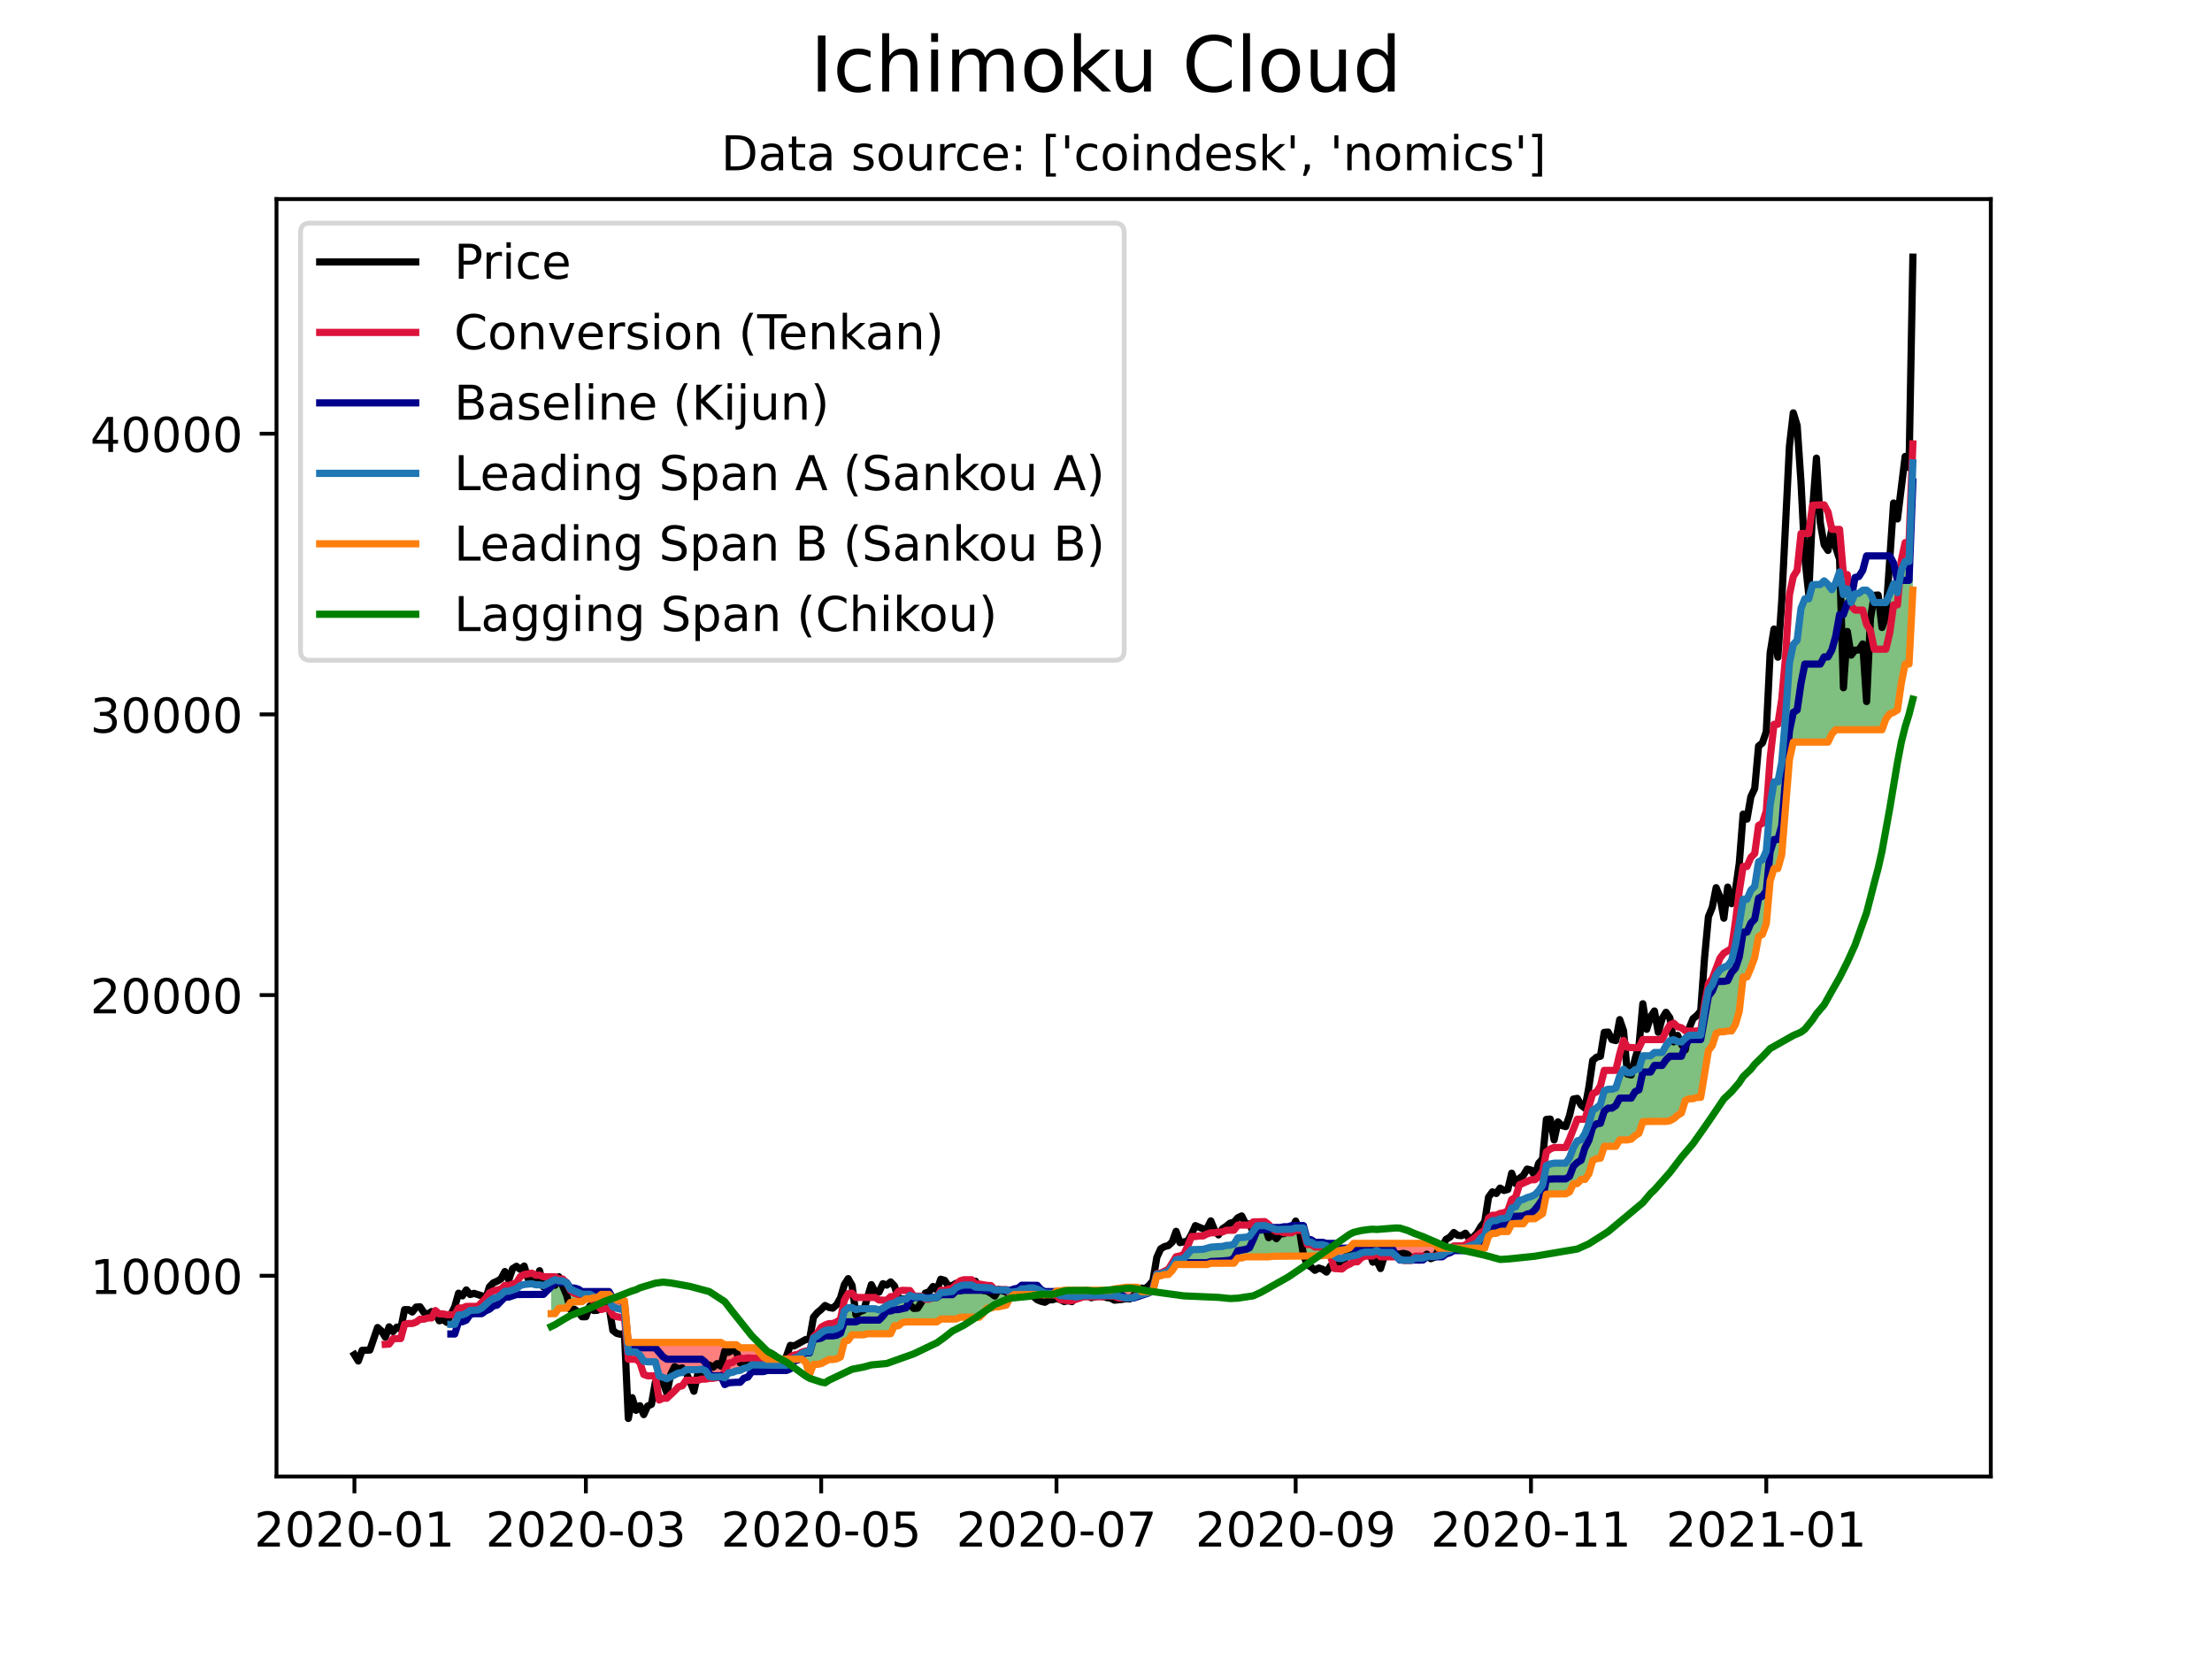 <?xml version="1.0" encoding="utf-8" standalone="no"?>
<!DOCTYPE svg PUBLIC "-//W3C//DTD SVG 1.1//EN"
  "http://www.w3.org/Graphics/SVG/1.1/DTD/svg11.dtd">
<!-- Created with matplotlib (https://matplotlib.org/) -->
<svg height="345.6pt" version="1.1" viewBox="0 0 460.8 345.6" width="460.8pt" xmlns="http://www.w3.org/2000/svg" xmlns:xlink="http://www.w3.org/1999/xlink">
 <defs>
  <style type="text/css">*{stroke-linecap:butt;stroke-linejoin:round;}</style>
 </defs>
 <g id="figure_1">
  <g id="patch_1">
   <path d="M 0 345.6 
L 460.8 345.6 
L 460.8 0 
L 0 0 
z
" style="fill:#ffffff;"/>
  </g>
  <g id="axes_1">
   <g id="patch_2">
    <path d="M 57.6 307.584 
L 414.72 307.584 
L 414.72 41.472 
L 57.6 41.472 
z
" style="fill:#ffffff;"/>
   </g>
   <g id="PolyCollection_1">
    <path clip-path="url(#p8ff80301a9)" d="M 114.816 266.983 
L 114.816 266.983 
L 115.62 266.583 
L 116.424 266.821 
L 117.227 266.821 
L 118.031 267.229 
L 118.834 268.558 
L 119.638 268.876 
L 120.442 269.094 
L 121.245 269.612 
L 122.049 269.612 
L 122.852 269.612 
L 123.656 270.047 
L 124.09 270.322 
L 123.656 270.322 
L 122.852 270.582 
L 122.049 270.582 
L 121.245 271.165 
L 120.442 271.165 
L 119.638 271.165 
L 118.834 271.326 
L 118.031 272.512 
L 117.227 272.513 
L 116.424 272.54 
L 115.62 273.666 
L 114.816 273.666 
z
" style="fill:#008000;fill-opacity:0.5;"/>
    <path clip-path="url(#p8ff80301a9)" d="M 165.23 283.147 
L 165.443 282.866 
L 166.247 282.729 
L 167.05 281.94 
L 167.854 281.626 
L 168.658 281.626 
L 169.461 278.729 
L 170.265 278.319 
L 171.068 277.625 
L 171.872 277.152 
L 172.676 277.012 
L 173.479 277.006 
L 174.283 276.773 
L 175.086 276.3 
L 175.89 273.108 
L 176.694 272.425 
L 177.497 272.38 
L 178.301 272.827 
L 179.104 272.638 
L 179.908 272.638 
L 180.712 272.638 
L 181.515 272.638 
L 182.319 272.638 
L 183.122 272.9 
L 183.926 272.524 
L 184.73 271.991 
L 185.533 271.604 
L 186.337 271.464 
L 187.14 270.919 
L 187.944 270.699 
L 188.748 270.649 
L 189.551 269.846 
L 190.355 270.152 
L 191.158 270.152 
L 191.962 270.152 
L 192.766 270.462 
L 193.569 270.462 
L 194.373 270.276 
L 195.176 270.276 
L 195.98 269.244 
L 196.784 269.244 
L 197.587 269.106 
L 198.391 269.03 
L 199.194 268.227 
L 199.998 267.875 
L 200.802 267.689 
L 201.605 267.689 
L 202.409 267.689 
L 203.212 268.139 
L 204.016 268.139 
L 204.82 268.218 
L 205.623 268.281 
L 206.427 268.297 
L 207.23 268.713 
L 208.034 268.713 
L 208.838 268.713 
L 209.641 268.713 
L 210.445 269.217 
L 211.248 269.078 
L 212.052 269.002 
L 212.856 268.498 
L 213.659 268.498 
L 214.463 268.295 
L 215.266 268.298 
L 216.07 268.526 
L 216.874 268.977 
L 217.677 269.374 
L 218.481 269.374 
L 219.284 269.374 
L 219.59 269.404 
L 219.284 269.699 
L 218.481 269.699 
L 217.677 269.699 
L 216.874 269.699 
L 216.07 269.699 
L 215.266 269.699 
L 214.463 269.699 
L 213.659 269.699 
L 212.856 269.699 
L 212.052 269.699 
L 211.248 269.699 
L 210.445 270.26 
L 209.641 271.866 
L 208.838 272.012 
L 208.034 272.221 
L 207.23 272.233 
L 206.427 272.513 
L 205.623 272.513 
L 204.82 273.58 
L 204.016 274.402 
L 203.212 274.402 
L 202.409 274.402 
L 201.605 274.402 
L 200.802 274.402 
L 199.998 274.402 
L 199.194 274.781 
L 198.391 274.781 
L 197.587 274.781 
L 196.784 274.781 
L 195.98 274.781 
L 195.176 275.368 
L 194.373 275.368 
L 193.569 275.368 
L 192.766 275.368 
L 191.962 275.368 
L 191.158 275.368 
L 190.355 275.368 
L 189.551 275.368 
L 188.748 275.368 
L 187.944 275.53 
L 187.14 276.179 
L 186.337 276.179 
L 185.533 277.839 
L 184.73 277.839 
L 183.926 277.839 
L 183.122 277.839 
L 182.319 277.839 
L 181.515 277.839 
L 180.712 277.839 
L 179.908 278.068 
L 179.104 278.068 
L 178.301 278.068 
L 177.497 278.068 
L 176.694 279.214 
L 175.89 279.432 
L 175.086 282.679 
L 174.283 283.079 
L 173.479 283.208 
L 172.676 283.208 
L 171.872 283.587 
L 171.068 284.06 
L 170.265 284.22 
L 169.461 284.22 
L 168.658 286.326 
L 167.854 283.81 
L 167.05 283.147 
L 166.247 283.147 
L 165.443 283.147 
z
" style="fill:#008000;fill-opacity:0.5;"/>
    <path clip-path="url(#p8ff80301a9)" d="M 239.66 269.007 
L 240.178 268.568 
L 240.982 265.418 
L 241.785 265.375 
L 242.589 265.065 
L 243.392 264.845 
L 244.196 263.738 
L 245 262.427 
L 245.803 262.344 
L 246.607 262.182 
L 247.41 261.322 
L 248.214 260.325 
L 249.018 260.325 
L 249.821 260.262 
L 250.625 260.262 
L 251.428 260.059 
L 252.232 259.804 
L 253.036 259.795 
L 253.839 259.688 
L 254.643 259.665 
L 255.446 259.443 
L 256.25 259.412 
L 257.054 259.175 
L 257.857 257.868 
L 258.661 257.82 
L 259.464 257.736 
L 260.268 257.575 
L 261.072 256.388 
L 261.875 255.365 
L 262.679 255.365 
L 263.482 255.302 
L 264.286 255.601 
L 265.09 255.893 
L 265.893 256.119 
L 266.697 256.119 
L 267.5 256.182 
L 268.304 256.182 
L 269.108 256.061 
L 269.911 255.807 
L 270.715 255.807 
L 271.518 255.807 
L 272.322 258.758 
L 273.126 258.758 
L 273.929 259.291 
L 274.733 259.291 
L 275.536 259.291 
L 276.34 259.519 
L 277.144 260.26 
L 277.663 261.15 
L 277.144 261.435 
L 276.34 261.497 
L 275.536 261.583 
L 274.733 261.629 
L 273.929 261.682 
L 273.126 261.699 
L 272.322 261.699 
L 271.518 261.699 
L 270.715 261.699 
L 269.911 261.699 
L 269.108 261.699 
L 268.304 261.699 
L 267.5 261.699 
L 266.697 261.699 
L 265.893 261.699 
L 265.09 261.699 
L 264.286 261.819 
L 263.482 261.819 
L 262.679 261.819 
L 261.875 261.819 
L 261.072 261.819 
L 260.268 261.819 
L 259.464 261.819 
L 258.661 262.064 
L 257.857 262.064 
L 257.054 263.145 
L 256.25 263.162 
L 255.446 263.162 
L 254.643 263.162 
L 253.839 263.162 
L 253.036 263.162 
L 252.232 263.162 
L 251.428 263.418 
L 250.625 263.418 
L 249.821 263.418 
L 249.018 263.418 
L 248.214 263.418 
L 247.41 263.418 
L 246.607 263.418 
L 245.803 263.418 
L 245 263.418 
L 244.196 264.681 
L 243.392 265.502 
L 242.589 265.502 
L 241.785 265.781 
L 240.982 265.781 
L 240.178 268.908 
z
" style="fill:#008000;fill-opacity:0.5;"/>
    <path clip-path="url(#p8ff80301a9)" d="M 304.592 260.017 
L 305.27 259.948 
L 306.073 259.58 
L 306.877 259.337 
L 307.68 258.985 
L 308.484 257.91 
L 309.288 257.413 
L 310.091 254.865 
L 310.895 254.279 
L 311.698 254.279 
L 312.502 253.899 
L 313.306 253.834 
L 314.109 253.619 
L 314.913 251.652 
L 315.716 251.412 
L 316.52 250.063 
L 317.324 249.875 
L 318.127 249.483 
L 318.931 249.257 
L 319.734 248.889 
L 320.538 248.069 
L 321.342 246.899 
L 322.145 242.813 
L 322.949 242.469 
L 323.752 242.312 
L 324.556 242.312 
L 325.36 242.312 
L 326.163 242.312 
L 326.967 241.16 
L 327.77 239.073 
L 328.574 237.668 
L 329.378 237.428 
L 330.181 236.129 
L 330.985 234.098 
L 331.788 231.301 
L 332.592 230.783 
L 333.396 230.104 
L 334.199 227.213 
L 335.003 226.908 
L 335.806 226.908 
L 336.61 226.64 
L 337.414 224.148 
L 338.217 222.75 
L 339.021 223.472 
L 339.824 223.511 
L 340.628 222.833 
L 341.432 222.646 
L 342.235 219.942 
L 343.039 219.942 
L 343.842 219.942 
L 344.646 219.255 
L 345.45 219.255 
L 346.253 219.255 
L 347.057 217.83 
L 347.86 216.778 
L 348.664 216.593 
L 349.468 216.969 
L 350.271 217.066 
L 351.075 216.282 
L 351.878 215.69 
L 352.682 215.69 
L 353.486 215.69 
L 354.289 215.635 
L 355.093 210.478 
L 355.896 206.22 
L 356.7 205.164 
L 357.504 203.155 
L 358.307 202.027 
L 359.111 201.504 
L 359.914 201.177 
L 360.718 200.079 
L 361.522 196.853 
L 362.325 192.469 
L 363.129 187.337 
L 363.932 187.337 
L 364.736 185.46 
L 365.54 184.637 
L 366.343 179.54 
L 367.147 179.096 
L 367.95 177.279 
L 368.754 167.683 
L 369.558 162.879 
L 370.361 162.879 
L 371.165 158.844 
L 371.968 149.275 
L 372.772 138.102 
L 373.576 134.25 
L 374.379 133.365 
L 375.183 126.741 
L 375.986 124.741 
L 376.79 124.741 
L 377.594 121.792 
L 378.397 121.756 
L 379.201 121.756 
L 380.004 121.009 
L 380.808 121.754 
L 381.612 122.829 
L 382.415 121.399 
L 383.219 119.147 
L 384.022 123.856 
L 384.826 122.696 
L 385.63 125.522 
L 386.433 123.696 
L 387.237 123.594 
L 388.04 122.957 
L 388.844 122.944 
L 389.648 123.593 
L 390.451 125.523 
L 391.255 125.523 
L 392.058 125.523 
L 392.862 125.523 
L 393.666 123.81 
L 394.469 121.65 
L 395.273 123.456 
L 396.076 118.811 
L 396.88 116.97 
L 397.684 116.97 
L 398.487 96.424 
L 398.487 96.424 
L 398.487 122.91 
L 397.684 138.335 
L 396.88 138.335 
L 396.076 142.335 
L 395.273 147.906 
L 394.469 148.402 
L 393.666 148.712 
L 392.862 149.758 
L 392.058 152.013 
L 391.255 152.013 
L 390.451 152.013 
L 389.648 152.013 
L 388.844 152.013 
L 388.04 152.013 
L 387.237 152.013 
L 386.433 152.013 
L 385.63 152.013 
L 384.826 152.013 
L 384.022 152.013 
L 383.219 152.013 
L 382.415 152.013 
L 381.612 152.895 
L 380.808 154.596 
L 380.004 154.596 
L 379.201 154.596 
L 378.397 154.596 
L 377.594 154.596 
L 376.79 154.596 
L 375.986 154.596 
L 375.183 154.596 
L 374.379 154.596 
L 373.576 154.596 
L 372.772 158.191 
L 371.968 167.875 
L 371.165 178.059 
L 370.361 180.935 
L 369.558 180.935 
L 368.754 183.487 
L 367.95 192.418 
L 367.147 194.652 
L 366.343 195.096 
L 365.54 199.446 
L 364.736 201.642 
L 363.932 203.519 
L 363.129 203.519 
L 362.325 210.654 
L 361.522 213.412 
L 360.718 214.767 
L 359.914 214.767 
L 359.111 214.939 
L 358.307 214.94 
L 357.504 215.253 
L 356.7 217.799 
L 355.896 218.854 
L 355.093 223.723 
L 354.289 228.599 
L 353.486 228.599 
L 352.682 228.888 
L 351.878 228.888 
L 351.075 229.264 
L 350.271 231.862 
L 349.468 232.342 
L 348.664 233.049 
L 347.86 233.479 
L 347.057 233.608 
L 346.253 233.608 
L 345.45 233.608 
L 344.646 233.608 
L 343.842 233.608 
L 343.039 233.608 
L 342.235 233.67 
L 341.432 236.077 
L 340.628 236.562 
L 339.824 237.298 
L 339.021 237.462 
L 338.217 237.462 
L 337.414 237.462 
L 336.61 238.799 
L 335.806 238.799 
L 335.003 238.799 
L 334.199 238.799 
L 333.396 241.266 
L 332.592 241.37 
L 331.788 241.744 
L 330.985 244.54 
L 330.181 245.697 
L 329.378 245.697 
L 328.574 246.559 
L 327.77 246.61 
L 326.967 248.294 
L 326.163 248.704 
L 325.36 248.704 
L 324.556 248.704 
L 323.752 248.704 
L 322.949 248.704 
L 322.145 248.78 
L 321.342 252.835 
L 320.538 253.348 
L 319.734 253.883 
L 318.931 253.883 
L 318.127 253.883 
L 317.324 254.939 
L 316.52 254.939 
L 315.716 254.939 
L 314.913 254.939 
L 314.109 256.553 
L 313.306 256.553 
L 312.502 256.553 
L 311.698 256.933 
L 310.895 256.933 
L 310.091 257.519 
L 309.288 260.017 
L 308.484 260.017 
L 307.68 260.017 
L 306.877 260.017 
L 306.073 260.017 
L 305.27 260.017 
z
" style="fill:#008000;fill-opacity:0.5;"/>
   </g>
   <g id="PolyCollection_2">
    <path clip-path="url(#p8ff80301a9)" d="M 124.09 270.322 
L 124.46 270.555 
L 125.263 270.928 
L 126.067 270.803 
L 126.87 270.803 
L 127.674 272.231 
L 128.478 272.54 
L 129.281 272.672 
L 130.085 272.91 
L 130.888 281.637 
L 131.692 281.637 
L 132.496 281.637 
L 133.299 282.287 
L 134.103 283.545 
L 134.906 283.687 
L 135.71 283.687 
L 136.514 283.687 
L 137.317 286.646 
L 138.121 286.964 
L 138.924 287.212 
L 139.728 286.84 
L 140.532 286.448 
L 141.335 286.019 
L 142.139 285.91 
L 142.942 285.337 
L 143.746 285.337 
L 144.55 285.337 
L 145.353 285.337 
L 146.157 285.223 
L 146.96 285.554 
L 147.764 286.732 
L 148.568 286.874 
L 149.371 286.79 
L 150.175 286.79 
L 150.978 287.018 
L 151.782 285.998 
L 152.586 285.899 
L 153.389 285.575 
L 154.193 285.475 
L 154.996 285.046 
L 155.8 284.881 
L 156.604 284.33 
L 157.407 284.33 
L 158.211 284.383 
L 159.014 284.383 
L 159.818 284.386 
L 160.622 284.429 
L 161.425 284.429 
L 162.229 284.429 
L 163.032 284.429 
L 163.836 284.429 
L 164.64 283.925 
L 165.23 283.147 
L 164.64 283.147 
L 163.836 283.147 
L 163.032 283.147 
L 162.229 283.147 
L 161.425 283.147 
L 160.622 283.147 
L 159.818 283.147 
L 159.014 282.65 
L 158.211 281.635 
L 157.407 280.764 
L 156.604 280.764 
L 155.8 280.764 
L 154.996 280.764 
L 154.193 280.764 
L 153.389 280.128 
L 152.586 280.128 
L 151.782 280.128 
L 150.978 280.128 
L 150.175 279.652 
L 149.371 279.652 
L 148.568 279.652 
L 147.764 279.652 
L 146.96 279.652 
L 146.157 279.652 
L 145.353 279.652 
L 144.55 279.652 
L 143.746 279.652 
L 142.942 279.652 
L 142.139 279.652 
L 141.335 279.652 
L 140.532 279.652 
L 139.728 279.652 
L 138.924 279.652 
L 138.121 279.652 
L 137.317 279.652 
L 136.514 279.652 
L 135.71 279.652 
L 134.906 279.652 
L 134.103 279.652 
L 133.299 279.652 
L 132.496 279.652 
L 131.692 279.652 
L 130.888 279.652 
L 130.085 270.925 
L 129.281 270.925 
L 128.478 270.793 
L 127.674 270.483 
L 126.87 269.645 
L 126.067 269.645 
L 125.263 269.645 
L 124.46 270.322 
z
" style="fill:#ff0000;fill-opacity:0.5;"/>
    <path clip-path="url(#p8ff80301a9)" d="M 219.59 269.404 
L 220.088 269.453 
L 220.892 269.898 
L 221.695 269.981 
L 222.499 270.011 
L 223.302 270.011 
L 224.106 270.175 
L 224.91 270.052 
L 225.713 269.921 
L 226.517 269.921 
L 227.32 269.921 
L 228.124 269.921 
L 228.928 269.921 
L 229.731 269.921 
L 230.535 269.819 
L 231.338 269.819 
L 232.142 269.861 
L 232.946 270.04 
L 233.749 270.119 
L 234.553 270.397 
L 235.356 270.397 
L 236.16 270.283 
L 236.964 269.897 
L 237.767 269.678 
L 238.571 269.556 
L 239.374 269.249 
L 239.66 269.007 
L 239.374 269.062 
L 238.571 269.062 
L 237.767 269.062 
L 236.964 268.161 
L 236.16 268.161 
L 235.356 268.161 
L 234.553 268.161 
L 233.749 268.161 
L 232.946 268.361 
L 232.142 268.513 
L 231.338 268.79 
L 230.535 268.79 
L 229.731 268.79 
L 228.928 268.79 
L 228.124 268.79 
L 227.32 268.79 
L 226.517 268.79 
L 225.713 268.79 
L 224.91 268.79 
L 224.106 268.79 
L 223.302 268.79 
L 222.499 268.79 
L 221.695 268.79 
L 220.892 268.925 
L 220.088 268.925 
z
" style="fill:#ff0000;fill-opacity:0.5;"/>
    <path clip-path="url(#p8ff80301a9)" d="M 277.663 261.15 
L 277.947 261.636 
L 278.751 262.131 
L 279.554 262.186 
L 280.358 261.859 
L 281.162 261.681 
L 281.965 261.436 
L 282.769 261.436 
L 283.572 261.025 
L 284.376 260.84 
L 285.18 260.84 
L 285.983 260.84 
L 286.787 260.528 
L 287.59 260.917 
L 288.394 260.917 
L 289.198 260.917 
L 290.001 260.917 
L 290.805 261.659 
L 291.608 262.384 
L 292.412 262.524 
L 293.216 262.524 
L 294.019 262.524 
L 294.823 262.075 
L 295.626 262.093 
L 296.43 262.093 
L 297.234 261.76 
L 298.037 261.76 
L 298.841 261.76 
L 299.644 261.621 
L 300.448 261.455 
L 301.252 260.786 
L 302.055 260.551 
L 302.859 260.03 
L 303.662 260.03 
L 304.466 260.03 
L 304.592 260.017 
L 304.466 260.017 
L 303.662 260.017 
L 302.859 260.017 
L 302.055 260.017 
L 301.252 260.017 
L 300.448 260.017 
L 299.644 260.011 
L 298.841 259.02 
L 298.037 259.02 
L 297.234 259.02 
L 296.43 259.02 
L 295.626 259.02 
L 294.823 259.02 
L 294.019 259.02 
L 293.216 259.02 
L 292.412 259.02 
L 291.608 259.02 
L 290.805 259.02 
L 290.001 259.02 
L 289.198 259.02 
L 288.394 259.02 
L 287.59 259.02 
L 286.787 259.02 
L 285.983 259.02 
L 285.18 259.02 
L 284.376 259.02 
L 283.572 259.02 
L 282.769 259.02 
L 281.965 259.02 
L 281.162 259.957 
L 280.358 260.28 
L 279.554 260.447 
L 278.751 260.543 
L 277.947 260.995 
z
" style="fill:#ff0000;fill-opacity:0.5;"/>
   </g>
   <g id="matplotlib.axis_1">
    <g id="xtick_1">
     <g id="line2d_1">
      <defs>
       <path d="M 0 0 
L 0 3.5 
" id="mbc76978459" style="stroke:#000000;stroke-width:0.8;"/>
      </defs>
      <g>
       <use style="stroke:#000000;stroke-width:0.8;" x="73.833" xlink:href="#mbc76978459" y="307.584"/>
      </g>
     </g>
     <g id="text_1">
      <!-- 2020-01 -->
      <g transform="translate(52.941 322.182)scale(0.1 -0.1)">
       <defs>
        <path d="M 19.188 8.297 
L 53.609 8.297 
L 53.609 0 
L 7.328 0 
L 7.328 8.297 
Q 12.938 14.109 22.625 23.891 
Q 32.328 33.688 34.812 36.531 
Q 39.547 41.844 41.422 45.531 
Q 43.312 49.219 43.312 52.781 
Q 43.312 58.594 39.234 62.25 
Q 35.156 65.922 28.609 65.922 
Q 23.969 65.922 18.812 64.312 
Q 13.672 62.703 7.812 59.422 
L 7.812 69.391 
Q 13.766 71.781 18.938 73 
Q 24.125 74.219 28.422 74.219 
Q 39.75 74.219 46.484 68.547 
Q 53.219 62.891 53.219 53.422 
Q 53.219 48.922 51.531 44.891 
Q 49.859 40.875 45.406 35.406 
Q 44.188 33.984 37.641 27.219 
Q 31.109 20.453 19.188 8.297 
z
" id="DejaVuSans-50"/>
        <path d="M 31.781 66.406 
Q 24.172 66.406 20.328 58.906 
Q 16.5 51.422 16.5 36.375 
Q 16.5 21.391 20.328 13.891 
Q 24.172 6.391 31.781 6.391 
Q 39.453 6.391 43.281 13.891 
Q 47.125 21.391 47.125 36.375 
Q 47.125 51.422 43.281 58.906 
Q 39.453 66.406 31.781 66.406 
z
M 31.781 74.219 
Q 44.047 74.219 50.516 64.516 
Q 56.984 54.828 56.984 36.375 
Q 56.984 17.969 50.516 8.266 
Q 44.047 -1.422 31.781 -1.422 
Q 19.531 -1.422 13.062 8.266 
Q 6.594 17.969 6.594 36.375 
Q 6.594 54.828 13.062 64.516 
Q 19.531 74.219 31.781 74.219 
z
" id="DejaVuSans-48"/>
        <path d="M 4.891 31.391 
L 31.203 31.391 
L 31.203 23.391 
L 4.891 23.391 
z
" id="DejaVuSans-45"/>
        <path d="M 12.406 8.297 
L 28.516 8.297 
L 28.516 63.922 
L 10.984 60.406 
L 10.984 69.391 
L 28.422 72.906 
L 38.281 72.906 
L 38.281 8.297 
L 54.391 8.297 
L 54.391 0 
L 12.406 0 
z
" id="DejaVuSans-49"/>
       </defs>
       <use xlink:href="#DejaVuSans-50"/>
       <use x="63.623" xlink:href="#DejaVuSans-48"/>
       <use x="127.246" xlink:href="#DejaVuSans-50"/>
       <use x="190.869" xlink:href="#DejaVuSans-48"/>
       <use x="254.492" xlink:href="#DejaVuSans-45"/>
       <use x="290.576" xlink:href="#DejaVuSans-48"/>
       <use x="354.199" xlink:href="#DejaVuSans-49"/>
      </g>
     </g>
    </g>
    <g id="xtick_2">
     <g id="line2d_2">
      <g>
       <use style="stroke:#000000;stroke-width:0.8;" x="122.049" xlink:href="#mbc76978459" y="307.584"/>
      </g>
     </g>
     <g id="text_2">
      <!-- 2020-03 -->
      <g transform="translate(101.157 322.182)scale(0.1 -0.1)">
       <defs>
        <path d="M 40.578 39.312 
Q 47.656 37.797 51.625 33 
Q 55.609 28.219 55.609 21.188 
Q 55.609 10.406 48.188 4.484 
Q 40.766 -1.422 27.094 -1.422 
Q 22.516 -1.422 17.656 -0.516 
Q 12.797 0.391 7.625 2.203 
L 7.625 11.719 
Q 11.719 9.328 16.594 8.109 
Q 21.484 6.891 26.812 6.891 
Q 36.078 6.891 40.938 10.547 
Q 45.797 14.203 45.797 21.188 
Q 45.797 27.641 41.281 31.266 
Q 36.766 34.906 28.719 34.906 
L 20.219 34.906 
L 20.219 43.016 
L 29.109 43.016 
Q 36.375 43.016 40.234 45.922 
Q 44.094 48.828 44.094 54.297 
Q 44.094 59.906 40.109 62.906 
Q 36.141 65.922 28.719 65.922 
Q 24.656 65.922 20.016 65.031 
Q 15.375 64.156 9.812 62.312 
L 9.812 71.094 
Q 15.438 72.656 20.344 73.438 
Q 25.25 74.219 29.594 74.219 
Q 40.828 74.219 47.359 69.109 
Q 53.906 64.016 53.906 55.328 
Q 53.906 49.266 50.438 45.094 
Q 46.969 40.922 40.578 39.312 
z
" id="DejaVuSans-51"/>
       </defs>
       <use xlink:href="#DejaVuSans-50"/>
       <use x="63.623" xlink:href="#DejaVuSans-48"/>
       <use x="127.246" xlink:href="#DejaVuSans-50"/>
       <use x="190.869" xlink:href="#DejaVuSans-48"/>
       <use x="254.492" xlink:href="#DejaVuSans-45"/>
       <use x="290.576" xlink:href="#DejaVuSans-48"/>
       <use x="354.199" xlink:href="#DejaVuSans-51"/>
      </g>
     </g>
    </g>
    <g id="xtick_3">
     <g id="line2d_3">
      <g>
       <use style="stroke:#000000;stroke-width:0.8;" x="171.068" xlink:href="#mbc76978459" y="307.584"/>
      </g>
     </g>
     <g id="text_3">
      <!-- 2020-05 -->
      <g transform="translate(150.177 322.182)scale(0.1 -0.1)">
       <defs>
        <path d="M 10.797 72.906 
L 49.516 72.906 
L 49.516 64.594 
L 19.828 64.594 
L 19.828 46.734 
Q 21.969 47.469 24.109 47.828 
Q 26.266 48.188 28.422 48.188 
Q 40.625 48.188 47.75 41.5 
Q 54.891 34.812 54.891 23.391 
Q 54.891 11.625 47.562 5.094 
Q 40.234 -1.422 26.906 -1.422 
Q 22.312 -1.422 17.547 -0.641 
Q 12.797 0.141 7.719 1.703 
L 7.719 11.625 
Q 12.109 9.234 16.797 8.062 
Q 21.484 6.891 26.703 6.891 
Q 35.156 6.891 40.078 11.328 
Q 45.016 15.766 45.016 23.391 
Q 45.016 31 40.078 35.438 
Q 35.156 39.891 26.703 39.891 
Q 22.75 39.891 18.812 39.016 
Q 14.891 38.141 10.797 36.281 
z
" id="DejaVuSans-53"/>
       </defs>
       <use xlink:href="#DejaVuSans-50"/>
       <use x="63.623" xlink:href="#DejaVuSans-48"/>
       <use x="127.246" xlink:href="#DejaVuSans-50"/>
       <use x="190.869" xlink:href="#DejaVuSans-48"/>
       <use x="254.492" xlink:href="#DejaVuSans-45"/>
       <use x="290.576" xlink:href="#DejaVuSans-48"/>
       <use x="354.199" xlink:href="#DejaVuSans-53"/>
      </g>
     </g>
    </g>
    <g id="xtick_4">
     <g id="line2d_4">
      <g>
       <use style="stroke:#000000;stroke-width:0.8;" x="220.088" xlink:href="#mbc76978459" y="307.584"/>
      </g>
     </g>
     <g id="text_4">
      <!-- 2020-07 -->
      <g transform="translate(199.197 322.182)scale(0.1 -0.1)">
       <defs>
        <path d="M 8.203 72.906 
L 55.078 72.906 
L 55.078 68.703 
L 28.609 0 
L 18.312 0 
L 43.219 64.594 
L 8.203 64.594 
z
" id="DejaVuSans-55"/>
       </defs>
       <use xlink:href="#DejaVuSans-50"/>
       <use x="63.623" xlink:href="#DejaVuSans-48"/>
       <use x="127.246" xlink:href="#DejaVuSans-50"/>
       <use x="190.869" xlink:href="#DejaVuSans-48"/>
       <use x="254.492" xlink:href="#DejaVuSans-45"/>
       <use x="290.576" xlink:href="#DejaVuSans-48"/>
       <use x="354.199" xlink:href="#DejaVuSans-55"/>
      </g>
     </g>
    </g>
    <g id="xtick_5">
     <g id="line2d_5">
      <g>
       <use style="stroke:#000000;stroke-width:0.8;" x="269.911" xlink:href="#mbc76978459" y="307.584"/>
      </g>
     </g>
     <g id="text_5">
      <!-- 2020-09 -->
      <g transform="translate(249.02 322.182)scale(0.1 -0.1)">
       <defs>
        <path d="M 10.984 1.516 
L 10.984 10.5 
Q 14.703 8.734 18.5 7.812 
Q 22.312 6.891 25.984 6.891 
Q 35.75 6.891 40.891 13.453 
Q 46.047 20.016 46.781 33.406 
Q 43.953 29.203 39.594 26.953 
Q 35.25 24.703 29.984 24.703 
Q 19.047 24.703 12.672 31.312 
Q 6.297 37.938 6.297 49.422 
Q 6.297 60.641 12.938 67.422 
Q 19.578 74.219 30.609 74.219 
Q 43.266 74.219 49.922 64.516 
Q 56.594 54.828 56.594 36.375 
Q 56.594 19.141 48.406 8.859 
Q 40.234 -1.422 26.422 -1.422 
Q 22.703 -1.422 18.891 -0.688 
Q 15.094 0.047 10.984 1.516 
z
M 30.609 32.422 
Q 37.25 32.422 41.125 36.953 
Q 45.016 41.5 45.016 49.422 
Q 45.016 57.281 41.125 61.844 
Q 37.25 66.406 30.609 66.406 
Q 23.969 66.406 20.094 61.844 
Q 16.219 57.281 16.219 49.422 
Q 16.219 41.5 20.094 36.953 
Q 23.969 32.422 30.609 32.422 
z
" id="DejaVuSans-57"/>
       </defs>
       <use xlink:href="#DejaVuSans-50"/>
       <use x="63.623" xlink:href="#DejaVuSans-48"/>
       <use x="127.246" xlink:href="#DejaVuSans-50"/>
       <use x="190.869" xlink:href="#DejaVuSans-48"/>
       <use x="254.492" xlink:href="#DejaVuSans-45"/>
       <use x="290.576" xlink:href="#DejaVuSans-48"/>
       <use x="354.199" xlink:href="#DejaVuSans-57"/>
      </g>
     </g>
    </g>
    <g id="xtick_6">
     <g id="line2d_6">
      <g>
       <use style="stroke:#000000;stroke-width:0.8;" x="318.931" xlink:href="#mbc76978459" y="307.584"/>
      </g>
     </g>
     <g id="text_6">
      <!-- 2020-11 -->
      <g transform="translate(298.039 322.182)scale(0.1 -0.1)">
       <use xlink:href="#DejaVuSans-50"/>
       <use x="63.623" xlink:href="#DejaVuSans-48"/>
       <use x="127.246" xlink:href="#DejaVuSans-50"/>
       <use x="190.869" xlink:href="#DejaVuSans-48"/>
       <use x="254.492" xlink:href="#DejaVuSans-45"/>
       <use x="290.576" xlink:href="#DejaVuSans-49"/>
       <use x="354.199" xlink:href="#DejaVuSans-49"/>
      </g>
     </g>
    </g>
    <g id="xtick_7">
     <g id="line2d_7">
      <g>
       <use style="stroke:#000000;stroke-width:0.8;" x="367.95" xlink:href="#mbc76978459" y="307.584"/>
      </g>
     </g>
     <g id="text_7">
      <!-- 2021-01 -->
      <g transform="translate(347.059 322.182)scale(0.1 -0.1)">
       <use xlink:href="#DejaVuSans-50"/>
       <use x="63.623" xlink:href="#DejaVuSans-48"/>
       <use x="127.246" xlink:href="#DejaVuSans-50"/>
       <use x="190.869" xlink:href="#DejaVuSans-49"/>
       <use x="254.492" xlink:href="#DejaVuSans-45"/>
       <use x="290.576" xlink:href="#DejaVuSans-48"/>
       <use x="354.199" xlink:href="#DejaVuSans-49"/>
      </g>
     </g>
    </g>
   </g>
   <g id="matplotlib.axis_2">
    <g id="ytick_1">
     <g id="line2d_8">
      <defs>
       <path d="M 0 0 
L -3.5 0 
" id="m2ddacb9b16" style="stroke:#000000;stroke-width:0.8;"/>
      </defs>
      <g>
       <use style="stroke:#000000;stroke-width:0.8;" x="57.6" xlink:href="#m2ddacb9b16" y="265.764"/>
      </g>
     </g>
     <g id="text_8">
      <!-- 10000 -->
      <g transform="translate(18.788 269.563)scale(0.1 -0.1)">
       <use xlink:href="#DejaVuSans-49"/>
       <use x="63.623" xlink:href="#DejaVuSans-48"/>
       <use x="127.246" xlink:href="#DejaVuSans-48"/>
       <use x="190.869" xlink:href="#DejaVuSans-48"/>
       <use x="254.492" xlink:href="#DejaVuSans-48"/>
      </g>
     </g>
    </g>
    <g id="ytick_2">
     <g id="line2d_9">
      <g>
       <use style="stroke:#000000;stroke-width:0.8;" x="57.6" xlink:href="#m2ddacb9b16" y="207.292"/>
      </g>
     </g>
     <g id="text_9">
      <!-- 20000 -->
      <g transform="translate(18.788 211.091)scale(0.1 -0.1)">
       <use xlink:href="#DejaVuSans-50"/>
       <use x="63.623" xlink:href="#DejaVuSans-48"/>
       <use x="127.246" xlink:href="#DejaVuSans-48"/>
       <use x="190.869" xlink:href="#DejaVuSans-48"/>
       <use x="254.492" xlink:href="#DejaVuSans-48"/>
      </g>
     </g>
    </g>
    <g id="ytick_3">
     <g id="line2d_10">
      <g>
       <use style="stroke:#000000;stroke-width:0.8;" x="57.6" xlink:href="#m2ddacb9b16" y="148.82"/>
      </g>
     </g>
     <g id="text_10">
      <!-- 30000 -->
      <g transform="translate(18.788 152.619)scale(0.1 -0.1)">
       <use xlink:href="#DejaVuSans-51"/>
       <use x="63.623" xlink:href="#DejaVuSans-48"/>
       <use x="127.246" xlink:href="#DejaVuSans-48"/>
       <use x="190.869" xlink:href="#DejaVuSans-48"/>
       <use x="254.492" xlink:href="#DejaVuSans-48"/>
      </g>
     </g>
    </g>
    <g id="ytick_4">
     <g id="line2d_11">
      <g>
       <use style="stroke:#000000;stroke-width:0.8;" x="57.6" xlink:href="#m2ddacb9b16" y="90.348"/>
      </g>
     </g>
     <g id="text_11">
      <!-- 40000 -->
      <g transform="translate(18.788 94.147)scale(0.1 -0.1)">
       <defs>
        <path d="M 37.797 64.312 
L 12.891 25.391 
L 37.797 25.391 
z
M 35.203 72.906 
L 47.609 72.906 
L 47.609 25.391 
L 58.016 25.391 
L 58.016 17.188 
L 47.609 17.188 
L 47.609 0 
L 37.797 0 
L 37.797 17.188 
L 4.891 17.188 
L 4.891 26.703 
z
" id="DejaVuSans-52"/>
       </defs>
       <use xlink:href="#DejaVuSans-52"/>
       <use x="63.623" xlink:href="#DejaVuSans-48"/>
       <use x="127.246" xlink:href="#DejaVuSans-48"/>
       <use x="190.869" xlink:href="#DejaVuSans-48"/>
       <use x="254.492" xlink:href="#DejaVuSans-48"/>
      </g>
     </g>
    </g>
   </g>
   <g id="line2d_12">
    <path clip-path="url(#p8ff80301a9)" d="M 73.833 282.197 
L 74.636 283.52 
L 75.44 281.296 
L 77.047 281.241 
L 78.654 276.549 
L 79.458 277.254 
L 80.262 278.551 
L 81.065 276.403 
L 81.869 277.39 
L 82.672 276.458 
L 83.476 276.87 
L 84.28 272.813 
L 85.083 272.817 
L 85.887 273.311 
L 86.69 272.288 
L 87.494 272.227 
L 88.298 273.41 
L 89.101 273.783 
L 89.905 273.225 
L 90.708 273.633 
L 91.512 275.148 
L 92.316 274.91 
L 93.119 275.49 
L 94.726 272.236 
L 95.53 269.392 
L 96.334 269.951 
L 97.137 268.717 
L 97.941 269.67 
L 98.744 269.433 
L 100.352 269.932 
L 101.155 270.616 
L 101.959 268.059 
L 102.762 267.246 
L 103.566 266.897 
L 104.37 266.409 
L 105.173 264.883 
L 105.977 266.63 
L 106.78 264.298 
L 107.584 263.791 
L 108.388 264.447 
L 109.191 263.74 
L 109.995 266.347 
L 110.798 266.208 
L 111.602 267.487 
L 112.406 264.715 
L 113.209 268.091 
L 114.013 268.024 
L 114.816 267.598 
L 115.62 267.743 
L 116.424 265.973 
L 118.031 269.786 
L 118.834 272.824 
L 119.638 272.725 
L 120.442 273.33 
L 121.245 274.3 
L 122.049 274.301 
L 122.852 272.079 
L 123.656 272.993 
L 124.46 272.948 
L 125.263 271.236 
L 126.067 270.718 
L 126.87 272.139 
L 127.674 277.157 
L 128.478 277.767 
L 129.281 277.967 
L 130.085 277.731 
L 130.888 295.488 
L 131.692 291.166 
L 132.496 293.795 
L 133.299 292.834 
L 134.103 294.689 
L 134.906 292.916 
L 135.71 292.542 
L 136.514 287.955 
L 138.121 287.982 
L 138.924 290.213 
L 139.728 286.297 
L 140.532 284.712 
L 141.335 285.137 
L 142.139 284.959 
L 142.942 286.024 
L 143.746 287.727 
L 144.55 289.82 
L 145.353 286.258 
L 146.157 286.608 
L 146.96 285.25 
L 147.764 284.358 
L 148.568 284.81 
L 149.371 284.072 
L 150.175 284.608 
L 150.978 281.464 
L 151.782 281.715 
L 152.586 281.238 
L 153.389 281.55 
L 154.193 283.923 
L 154.996 284.149 
L 155.8 283.126 
L 156.604 284.411 
L 157.407 284.021 
L 158.211 285.143 
L 159.014 282.812 
L 159.818 282.964 
L 160.622 281.894 
L 161.425 282.418 
L 162.229 284.052 
L 163.032 284.124 
L 163.836 282.508 
L 164.64 280.264 
L 165.443 280.382 
L 167.854 279.046 
L 168.658 278.977 
L 169.461 274.398 
L 170.265 273.453 
L 171.068 272.782 
L 171.872 271.958 
L 172.676 272.364 
L 173.479 272.514 
L 174.283 271.804 
L 175.086 270.385 
L 175.89 267.624 
L 176.694 266.364 
L 177.497 267.773 
L 178.301 273.897 
L 179.104 273.232 
L 179.908 272.95 
L 181.515 267.615 
L 182.319 269.189 
L 183.122 269.161 
L 183.926 267.421 
L 184.73 267.715 
L 185.533 267.054 
L 186.337 267.888 
L 187.14 270.438 
L 187.944 270.589 
L 188.748 270.565 
L 189.551 271.842 
L 190.355 272.571 
L 191.158 272.507 
L 191.962 271.255 
L 192.766 269.376 
L 193.569 269.088 
L 194.373 268.002 
L 195.176 268.726 
L 195.98 266.484 
L 196.784 266.724 
L 197.587 267.94 
L 198.391 267.798 
L 199.194 267.319 
L 199.998 267.647 
L 200.802 267.613 
L 201.605 267.216 
L 202.409 267.399 
L 203.212 266.9 
L 204.016 268.438 
L 204.82 268.826 
L 205.623 268.96 
L 206.427 269.394 
L 207.23 269.985 
L 208.034 268.611 
L 209.641 269.164 
L 210.445 269.899 
L 211.248 269.651 
L 212.052 269.775 
L 212.856 268.273 
L 213.659 268.089 
L 214.463 269.217 
L 215.266 270.073 
L 216.07 270.753 
L 216.874 271.089 
L 217.677 271.284 
L 218.481 270.786 
L 219.284 270.769 
L 220.088 270.484 
L 220.892 270.739 
L 221.695 271.136 
L 222.499 270.96 
L 223.302 271.15 
L 224.106 270.044 
L 224.91 270.062 
L 225.713 269.558 
L 226.517 269.7 
L 227.32 270.35 
L 228.928 269.918 
L 229.731 270.052 
L 230.535 270.309 
L 231.338 270.422 
L 232.142 270.848 
L 233.749 270.689 
L 234.553 270.535 
L 235.356 270.592 
L 236.16 269.903 
L 236.964 269.011 
L 237.767 268.34 
L 238.571 268.439 
L 239.374 267.779 
L 240.178 266.801 
L 240.982 261.954 
L 241.785 260.164 
L 242.589 259.681 
L 243.392 259.479 
L 244.196 258.734 
L 245 256.511 
L 245.803 258.857 
L 247.41 258.558 
L 248.214 257.128 
L 249.018 255.321 
L 250.625 255.999 
L 251.428 255.951 
L 252.232 254.337 
L 253.036 256.296 
L 253.839 257.252 
L 254.643 255.988 
L 255.446 255.462 
L 256.25 254.801 
L 257.054 254.618 
L 257.857 253.688 
L 258.661 253.301 
L 259.464 254.909 
L 260.268 254.972 
L 261.072 256.584 
L 261.875 255.967 
L 262.679 256.218 
L 263.482 255.521 
L 264.286 257.835 
L 265.09 257.224 
L 265.893 258.036 
L 266.697 257.027 
L 267.5 256.995 
L 268.304 255.914 
L 269.108 255.974 
L 269.911 254.37 
L 270.715 256.345 
L 271.518 261.349 
L 272.322 263.492 
L 273.126 263.937 
L 273.929 264.63 
L 274.733 264.144 
L 275.536 264.416 
L 276.34 264.997 
L 277.144 263.729 
L 278.751 263.174 
L 279.554 263.85 
L 280.358 261.806 
L 281.162 261.014 
L 281.965 259.928 
L 282.769 260.282 
L 283.572 260.273 
L 284.376 259.511 
L 285.18 260.552 
L 285.983 262.932 
L 286.787 262.589 
L 287.59 264.26 
L 288.394 261.643 
L 290.001 261.458 
L 291.608 261.229 
L 292.412 261.092 
L 293.216 261.315 
L 294.019 262.104 
L 294.823 262.395 
L 295.626 262.499 
L 297.234 261.268 
L 298.037 262.205 
L 298.841 261.914 
L 299.644 260.423 
L 300.448 259.606 
L 301.252 258.164 
L 302.055 257.716 
L 302.859 256.755 
L 303.662 257.343 
L 304.466 257.41 
L 305.27 256.902 
L 306.073 257.994 
L 306.877 257.745 
L 307.68 256.896 
L 308.484 255.517 
L 309.288 254.54 
L 310.091 249.394 
L 310.895 248.292 
L 311.698 248.627 
L 312.502 247.505 
L 313.306 247.995 
L 314.109 247.784 
L 314.913 244.396 
L 315.716 246.552 
L 316.52 245.481 
L 317.324 244.889 
L 318.127 243.542 
L 318.931 243.745 
L 319.734 244.897 
L 320.538 242.324 
L 321.342 241.436 
L 322.145 233.187 
L 322.949 233.124 
L 323.752 237.47 
L 324.556 233.704 
L 325.36 234.467 
L 326.163 234.696 
L 326.967 232.371 
L 327.77 228.949 
L 328.574 228.812 
L 329.378 230.221 
L 330.181 230.862 
L 330.985 226.515 
L 331.788 220.924 
L 332.592 220.232 
L 333.396 220.04 
L 334.199 215.058 
L 335.003 215 
L 335.806 216.571 
L 336.61 216.77 
L 337.414 212.402 
L 338.217 214.749 
L 339.021 223.752 
L 339.824 223.932 
L 340.628 220.512 
L 341.432 217.852 
L 342.235 209.101 
L 343.039 214.425 
L 343.842 211.85 
L 344.646 210.606 
L 345.45 215.043 
L 346.253 212.197 
L 347.057 210.88 
L 347.86 212.03 
L 348.664 217.043 
L 349.468 215.685 
L 350.271 217.533 
L 351.075 218.699 
L 351.878 214.211 
L 352.682 212.212 
L 353.486 211.563 
L 354.289 210.601 
L 355.093 199.509 
L 355.896 190.976 
L 356.7 188.982 
L 357.504 184.919 
L 358.307 186.893 
L 359.111 191.279 
L 359.914 184.8 
L 360.718 188.238 
L 361.522 185.427 
L 362.325 179.813 
L 363.129 169.6 
L 363.932 170.629 
L 364.736 165.98 
L 365.54 164.245 
L 366.343 155.416 
L 367.147 154.766 
L 367.95 152.408 
L 368.754 136.036 
L 369.558 131.042 
L 370.361 136.9 
L 371.165 125.239 
L 372.772 92.938 
L 373.576 86.007 
L 374.379 88.634 
L 375.183 100.493 
L 375.986 116.221 
L 376.79 123.759 
L 377.594 106.307 
L 378.397 95.433 
L 379.201 108.92 
L 380.004 113.472 
L 380.808 114.668 
L 381.612 110.079 
L 382.415 113.994 
L 383.219 116.517 
L 384.022 143.268 
L 384.826 131.543 
L 385.63 136.477 
L 386.433 135.44 
L 387.237 135.393 
L 388.04 134.151 
L 388.844 146.14 
L 389.648 128.868 
L 390.451 124.02 
L 391.255 123.954 
L 392.058 130.713 
L 392.862 128.377 
L 394.469 104.782 
L 395.273 108.107 
L 396.88 95.085 
L 397.684 97.413 
L 398.487 53.568 
L 398.487 53.568 
" style="fill:none;stroke:#000000;stroke-linecap:square;stroke-width:1.5;"/>
   </g>
   <g id="line2d_13">
    <path clip-path="url(#p8ff80301a9)" d="M 80.262 280.046 
L 81.065 279.992 
L 81.869 278.866 
L 83.476 278.838 
L 84.28 275.869 
L 85.083 275.708 
L 85.887 275.708 
L 86.69 275.426 
L 87.494 274.814 
L 88.298 274.814 
L 89.101 274.553 
L 89.905 274.553 
L 90.708 273.016 
L 91.512 273.715 
L 92.316 273.715 
L 93.119 273.876 
L 94.726 273.886 
L 95.53 272.48 
L 96.334 272.48 
L 97.137 272.142 
L 99.548 272.142 
L 101.155 270.492 
L 101.959 269.34 
L 102.762 268.928 
L 104.37 268.521 
L 105.173 267.766 
L 105.977 267.766 
L 107.584 267.219 
L 108.388 265.938 
L 109.191 265.512 
L 110.798 265.214 
L 111.602 265.642 
L 112.406 265.642 
L 113.209 265.971 
L 115.62 265.971 
L 116.424 266.447 
L 117.227 266.447 
L 118.031 267.265 
L 118.834 268.796 
L 119.638 269.432 
L 120.442 269.65 
L 121.245 270.168 
L 122.852 270.168 
L 125.263 272.8 
L 126.067 272.551 
L 126.87 272.551 
L 127.674 273.978 
L 128.478 274.287 
L 129.281 274.419 
L 130.085 274.419 
L 130.888 283.147 
L 132.496 283.147 
L 133.299 283.81 
L 134.103 286.326 
L 134.906 286.61 
L 136.514 286.61 
L 137.317 291.657 
L 138.121 291.278 
L 138.924 291.278 
L 140.532 289.75 
L 141.335 288.892 
L 142.139 288.674 
L 142.942 287.528 
L 145.353 287.528 
L 146.157 287.299 
L 146.96 287.299 
L 147.764 287.138 
L 148.568 287.138 
L 149.371 286.969 
L 150.175 286.969 
L 150.978 285.603 
L 151.782 283.942 
L 152.586 283.843 
L 153.389 283.194 
L 154.193 282.995 
L 154.996 282.995 
L 155.8 282.883 
L 159.014 283.033 
L 159.818 283.269 
L 161.425 283.354 
L 163.836 283.354 
L 164.64 282.69 
L 165.443 282.271 
L 166.247 282.134 
L 167.05 281.67 
L 167.854 281.437 
L 168.658 281.437 
L 169.461 278.54 
L 170.265 277.718 
L 171.068 276.491 
L 171.872 276.018 
L 172.676 275.738 
L 173.479 275.726 
L 174.283 275.388 
L 175.086 274.842 
L 175.89 270.848 
L 176.694 269.481 
L 177.497 269.391 
L 178.301 270.286 
L 182.319 270.286 
L 183.122 270.811 
L 184.73 270.881 
L 185.533 270.108 
L 186.337 270.108 
L 187.14 269.028 
L 187.944 268.798 
L 189.551 268.844 
L 190.355 270.017 
L 191.962 270.017 
L 192.766 270.638 
L 193.569 270.638 
L 194.373 270.266 
L 195.176 270.266 
L 195.98 268.79 
L 196.784 268.79 
L 197.587 268.513 
L 198.391 268.361 
L 199.998 266.825 
L 200.802 266.588 
L 202.409 266.588 
L 203.212 267.489 
L 204.016 267.489 
L 205.623 267.773 
L 206.427 267.804 
L 207.23 268.636 
L 209.641 268.636 
L 210.445 269.644 
L 212.052 269.644 
L 212.856 269.261 
L 213.659 269.261 
L 214.463 268.855 
L 215.266 268.86 
L 216.07 269.289 
L 216.874 269.289 
L 217.677 269.687 
L 219.284 269.687 
L 220.088 269.844 
L 220.892 270.733 
L 222.499 270.959 
L 223.302 270.959 
L 225.713 270.155 
L 229.731 270.155 
L 230.535 269.952 
L 232.142 270.035 
L 232.946 270.394 
L 235.356 270.394 
L 236.16 270.167 
L 236.964 269.715 
L 237.767 269.496 
L 238.571 269.496 
L 239.374 269.181 
L 240.178 268.473 
L 240.982 265.3 
L 241.785 265.214 
L 243.392 264.433 
L 245 261.802 
L 245.803 261.634 
L 246.607 261.312 
L 247.41 259.591 
L 248.214 257.597 
L 249.018 257.597 
L 249.821 257.472 
L 250.625 257.472 
L 251.428 257.065 
L 252.232 256.81 
L 253.036 256.81 
L 253.839 256.649 
L 254.643 256.649 
L 255.446 256.291 
L 257.054 256.273 
L 257.857 255.192 
L 260.268 255.192 
L 261.072 254.54 
L 263.482 254.487 
L 264.286 255.085 
L 265.09 256.075 
L 265.893 256.527 
L 266.697 256.527 
L 267.5 256.813 
L 269.108 256.813 
L 269.911 256.306 
L 271.518 256.306 
L 272.322 259.257 
L 273.126 259.257 
L 273.929 259.79 
L 275.536 259.79 
L 276.34 260.017 
L 277.144 261.5 
L 277.947 264.252 
L 279.554 264.355 
L 280.358 263.7 
L 281.162 263.344 
L 281.965 262.854 
L 282.769 262.854 
L 283.572 262.033 
L 284.376 261.662 
L 285.983 261.662 
L 286.787 261.039 
L 287.59 261.817 
L 290.805 261.817 
L 291.608 262.285 
L 292.412 262.566 
L 294.019 262.566 
L 294.823 261.668 
L 298.037 261.704 
L 298.841 261.704 
L 300.448 261.093 
L 301.252 260.355 
L 302.055 260.12 
L 302.859 259.548 
L 304.466 259.548 
L 305.27 259.384 
L 306.073 258.648 
L 306.877 258.163 
L 308.484 256.783 
L 309.288 256.287 
L 310.091 253.739 
L 310.895 253.152 
L 311.698 253.152 
L 312.502 252.772 
L 313.306 252.643 
L 314.109 252.213 
L 314.913 249.893 
L 315.716 249.412 
L 316.52 246.815 
L 318.931 245.758 
L 319.734 245.758 
L 320.538 245.139 
L 321.342 244.016 
L 322.145 239.961 
L 322.949 239.349 
L 323.752 239.036 
L 326.163 239.035 
L 326.967 237.27 
L 328.574 233.158 
L 330.181 233.158 
L 331.788 227.832 
L 332.592 227.459 
L 333.396 226.205 
L 334.199 222.973 
L 336.61 222.973 
L 337.414 219.538 
L 338.217 216.744 
L 339.021 218.187 
L 340.628 218.264 
L 341.432 218.264 
L 342.235 216.561 
L 346.253 216.561 
L 347.057 214.861 
L 347.86 213.52 
L 348.664 213.152 
L 349.468 213.903 
L 350.271 214.098 
L 351.075 214.73 
L 352.682 214.818 
L 354.289 214.708 
L 355.093 209.187 
L 355.896 204.928 
L 356.7 203.873 
L 358.307 199.608 
L 359.111 198.563 
L 360.718 197.584 
L 361.522 192.014 
L 362.325 185.63 
L 363.129 180.498 
L 363.932 180.498 
L 364.736 178.621 
L 365.54 177.798 
L 366.343 171.955 
L 367.147 171.51 
L 367.95 168.962 
L 368.754 157.936 
L 369.558 150.88 
L 370.361 150.88 
L 371.165 145.684 
L 371.968 136.787 
L 372.772 123.898 
L 373.576 120.097 
L 374.379 118.824 
L 375.183 111.147 
L 376.79 111.147 
L 377.594 105.249 
L 379.201 105.176 
L 380.004 105.176 
L 380.808 106.667 
L 381.612 110.28 
L 383.219 110.28 
L 384.022 119.698 
L 384.826 119.698 
L 385.63 126.262 
L 386.433 127.09 
L 388.04 127.09 
L 388.844 130.085 
L 389.648 131.384 
L 390.451 135.243 
L 392.862 135.243 
L 393.666 131.819 
L 394.469 126.007 
L 395.273 126.007 
L 396.076 116.717 
L 396.88 113.035 
L 397.684 113.035 
L 398.487 92.47 
L 398.487 92.47 
" style="fill:none;stroke:#dc143c;stroke-linecap:square;stroke-width:1.5;"/>
   </g>
   <g id="line2d_14">
    <path clip-path="url(#p8ff80301a9)" d="M 93.923 277.898 
L 94.726 277.898 
L 95.53 275.376 
L 96.334 275.349 
L 97.137 275.009 
L 97.941 273.824 
L 98.744 273.663 
L 100.352 273.663 
L 101.155 273.079 
L 101.959 272.728 
L 102.762 272.056 
L 103.566 271.876 
L 105.173 270.216 
L 105.977 270.216 
L 107.584 269.67 
L 113.209 269.645 
L 115.62 267.194 
L 118.031 267.194 
L 118.834 268.32 
L 119.638 268.32 
L 120.442 268.538 
L 121.245 269.056 
L 126.87 269.056 
L 127.674 270.483 
L 128.478 270.793 
L 129.281 270.925 
L 130.085 271.401 
L 130.888 280.128 
L 132.496 280.128 
L 133.299 280.764 
L 136.514 280.764 
L 138.121 282.65 
L 138.924 283.147 
L 146.157 283.147 
L 146.96 283.81 
L 147.764 286.326 
L 148.568 286.61 
L 150.175 286.61 
L 150.978 288.433 
L 151.782 288.054 
L 153.389 287.955 
L 154.193 287.955 
L 154.996 287.097 
L 155.8 286.879 
L 156.604 285.733 
L 159.014 285.733 
L 159.818 285.504 
L 163.836 285.504 
L 164.64 285.161 
L 165.443 283.46 
L 166.247 283.323 
L 167.05 282.21 
L 167.854 281.816 
L 168.658 281.816 
L 169.461 278.919 
L 170.265 278.919 
L 171.068 278.759 
L 171.872 278.286 
L 173.479 278.286 
L 174.283 278.157 
L 175.086 277.757 
L 175.89 275.368 
L 178.301 275.368 
L 179.104 274.989 
L 183.122 274.989 
L 183.926 274.168 
L 184.73 273.1 
L 185.533 273.1 
L 186.337 272.821 
L 187.14 272.809 
L 188.748 272.454 
L 189.551 270.848 
L 190.355 270.286 
L 195.176 270.286 
L 195.98 269.699 
L 198.391 269.699 
L 199.194 268.925 
L 199.998 268.925 
L 200.802 268.79 
L 210.445 268.79 
L 211.248 268.513 
L 212.052 268.361 
L 212.856 267.735 
L 216.07 267.763 
L 216.874 268.664 
L 217.677 269.062 
L 223.302 269.062 
L 224.106 269.687 
L 232.946 269.687 
L 233.749 269.844 
L 234.553 270.4 
L 236.16 270.4 
L 237.767 269.861 
L 239.374 269.318 
L 240.178 268.663 
L 240.982 265.536 
L 241.785 265.536 
L 242.589 265.257 
L 243.392 265.257 
L 244.196 264.316 
L 245 263.053 
L 251.428 263.053 
L 252.232 262.798 
L 254.643 262.681 
L 256.25 262.534 
L 257.054 262.076 
L 257.857 260.543 
L 259.464 260.28 
L 260.268 259.957 
L 261.072 258.237 
L 261.875 256.243 
L 262.679 256.243 
L 263.482 256.117 
L 264.286 256.117 
L 265.09 255.711 
L 266.697 255.711 
L 267.5 255.55 
L 268.304 255.55 
L 269.108 255.309 
L 271.518 255.309 
L 272.322 258.26 
L 273.126 258.26 
L 273.929 258.793 
L 275.536 258.793 
L 276.34 259.02 
L 277.947 259.02 
L 278.751 260.011 
L 290.001 260.017 
L 290.805 261.5 
L 291.608 262.482 
L 296.43 262.482 
L 297.234 261.817 
L 300.448 261.817 
L 301.252 261.217 
L 302.055 260.982 
L 302.859 260.512 
L 307.68 260.512 
L 308.484 259.036 
L 309.288 258.539 
L 310.091 255.991 
L 310.895 255.405 
L 311.698 255.405 
L 312.502 255.025 
L 314.109 255.025 
L 314.913 253.412 
L 317.324 253.311 
L 318.127 252.919 
L 318.931 252.755 
L 319.734 252.019 
L 320.538 250.999 
L 321.342 249.781 
L 322.145 245.665 
L 323.752 245.589 
L 326.163 245.589 
L 326.967 245.05 
L 327.77 242.935 
L 328.574 242.178 
L 329.378 241.698 
L 330.181 239.1 
L 330.985 237.567 
L 331.788 234.771 
L 332.592 234.108 
L 333.396 234.003 
L 334.199 231.452 
L 335.003 230.842 
L 335.806 230.842 
L 336.61 230.306 
L 337.414 228.758 
L 339.824 228.757 
L 340.628 227.402 
L 341.432 227.027 
L 342.235 223.322 
L 343.842 223.322 
L 344.646 221.949 
L 346.253 221.949 
L 347.057 220.8 
L 347.86 220.035 
L 350.271 220.035 
L 351.075 217.835 
L 351.878 216.561 
L 354.289 216.561 
L 355.896 207.511 
L 356.7 206.456 
L 357.504 204.446 
L 359.111 204.446 
L 359.914 204.274 
L 360.718 202.574 
L 361.522 201.691 
L 362.325 199.308 
L 363.129 194.176 
L 363.932 194.176 
L 364.736 192.299 
L 365.54 191.476 
L 366.343 187.126 
L 367.147 186.681 
L 367.95 185.597 
L 368.754 177.431 
L 369.558 174.879 
L 370.361 174.879 
L 371.165 172.003 
L 372.772 152.307 
L 373.576 148.402 
L 374.379 147.906 
L 375.183 142.335 
L 375.986 138.335 
L 379.201 138.335 
L 380.004 136.841 
L 380.808 136.841 
L 381.612 135.378 
L 382.415 132.518 
L 383.219 128.014 
L 384.022 128.014 
L 384.826 125.694 
L 385.63 124.782 
L 386.433 120.303 
L 387.237 120.097 
L 388.04 118.824 
L 388.844 115.802 
L 393.666 115.802 
L 394.469 117.292 
L 395.273 120.905 
L 397.684 120.905 
L 398.487 100.377 
L 398.487 100.377 
" style="fill:none;stroke:#00008b;stroke-linecap:square;stroke-width:1.5;"/>
   </g>
   <g id="line2d_15">
    <path clip-path="url(#p8ff80301a9)" d="M 93.923 275.887 
L 94.726 275.892 
L 95.53 273.928 
L 96.334 273.914 
L 97.137 273.576 
L 97.941 272.983 
L 99.548 272.902 
L 100.352 272.514 
L 101.959 271.034 
L 102.762 270.492 
L 103.566 270.312 
L 104.37 269.746 
L 105.173 268.991 
L 105.977 268.991 
L 107.584 268.445 
L 108.388 267.804 
L 109.191 267.578 
L 110.798 267.429 
L 111.602 267.643 
L 112.406 267.643 
L 113.209 267.808 
L 115.62 266.583 
L 116.424 266.821 
L 117.227 266.821 
L 118.031 267.229 
L 118.834 268.558 
L 121.245 269.612 
L 122.852 269.612 
L 125.263 270.928 
L 126.067 270.803 
L 126.87 270.803 
L 127.674 272.231 
L 128.478 272.54 
L 130.085 272.91 
L 130.888 281.637 
L 132.496 281.637 
L 133.299 282.287 
L 134.103 283.545 
L 134.906 283.687 
L 136.514 283.687 
L 137.317 286.646 
L 138.924 287.212 
L 141.335 286.019 
L 142.139 285.91 
L 142.942 285.337 
L 145.353 285.337 
L 146.157 285.223 
L 146.96 285.554 
L 147.764 286.732 
L 148.568 286.874 
L 150.175 286.79 
L 150.978 287.018 
L 151.782 285.998 
L 152.586 285.899 
L 153.389 285.575 
L 154.193 285.475 
L 154.996 285.046 
L 155.8 284.881 
L 156.604 284.33 
L 163.836 284.429 
L 164.64 283.925 
L 165.443 282.866 
L 166.247 282.729 
L 167.05 281.94 
L 167.854 281.626 
L 168.658 281.626 
L 169.461 278.729 
L 170.265 278.319 
L 171.068 277.625 
L 171.872 277.152 
L 172.676 277.012 
L 173.479 277.006 
L 174.283 276.773 
L 175.086 276.3 
L 175.89 273.108 
L 176.694 272.425 
L 177.497 272.38 
L 178.301 272.827 
L 179.104 272.638 
L 182.319 272.638 
L 183.122 272.9 
L 183.926 272.524 
L 184.73 271.991 
L 185.533 271.604 
L 186.337 271.464 
L 187.14 270.919 
L 187.944 270.699 
L 188.748 270.649 
L 189.551 269.846 
L 190.355 270.152 
L 191.962 270.152 
L 192.766 270.462 
L 193.569 270.462 
L 194.373 270.276 
L 195.176 270.276 
L 195.98 269.244 
L 196.784 269.244 
L 198.391 269.03 
L 199.194 268.227 
L 199.998 267.875 
L 200.802 267.689 
L 202.409 267.689 
L 203.212 268.139 
L 204.82 268.218 
L 206.427 268.297 
L 207.23 268.713 
L 209.641 268.713 
L 210.445 269.217 
L 212.052 269.002 
L 212.856 268.498 
L 213.659 268.498 
L 214.463 268.295 
L 215.266 268.298 
L 216.07 268.526 
L 217.677 269.374 
L 220.088 269.453 
L 220.892 269.898 
L 222.499 270.011 
L 223.302 270.011 
L 224.106 270.175 
L 225.713 269.921 
L 232.142 269.861 
L 234.553 270.397 
L 235.356 270.397 
L 236.16 270.283 
L 236.964 269.897 
L 239.374 269.249 
L 240.178 268.568 
L 240.982 265.418 
L 241.785 265.375 
L 243.392 264.845 
L 244.196 263.738 
L 245 262.427 
L 246.607 262.182 
L 248.214 260.325 
L 250.625 260.262 
L 252.232 259.804 
L 253.839 259.688 
L 254.643 259.665 
L 255.446 259.443 
L 256.25 259.412 
L 257.054 259.175 
L 257.857 257.868 
L 259.464 257.736 
L 260.268 257.575 
L 261.875 255.365 
L 263.482 255.302 
L 265.893 256.119 
L 269.108 256.061 
L 269.911 255.807 
L 271.518 255.807 
L 272.322 258.758 
L 273.126 258.758 
L 273.929 259.291 
L 275.536 259.291 
L 276.34 259.519 
L 277.144 260.26 
L 277.947 261.636 
L 278.751 262.131 
L 279.554 262.186 
L 280.358 261.859 
L 282.769 261.436 
L 283.572 261.025 
L 284.376 260.84 
L 285.983 260.84 
L 286.787 260.528 
L 287.59 260.917 
L 290.001 260.917 
L 291.608 262.384 
L 292.412 262.524 
L 294.019 262.524 
L 294.823 262.075 
L 296.43 262.093 
L 297.234 261.76 
L 298.841 261.76 
L 300.448 261.455 
L 301.252 260.786 
L 302.055 260.551 
L 302.859 260.03 
L 305.27 259.948 
L 306.073 259.58 
L 307.68 258.985 
L 308.484 257.91 
L 309.288 257.413 
L 310.091 254.865 
L 310.895 254.279 
L 311.698 254.279 
L 312.502 253.899 
L 313.306 253.834 
L 314.109 253.619 
L 314.913 251.652 
L 315.716 251.412 
L 316.52 250.063 
L 317.324 249.875 
L 318.127 249.483 
L 318.931 249.257 
L 319.734 248.889 
L 320.538 248.069 
L 321.342 246.899 
L 322.145 242.813 
L 322.949 242.469 
L 323.752 242.312 
L 326.163 242.312 
L 326.967 241.16 
L 327.77 239.073 
L 328.574 237.668 
L 329.378 237.428 
L 330.181 236.129 
L 330.985 234.098 
L 331.788 231.301 
L 332.592 230.783 
L 333.396 230.104 
L 334.199 227.213 
L 335.003 226.908 
L 335.806 226.908 
L 336.61 226.64 
L 337.414 224.148 
L 338.217 222.75 
L 339.021 223.472 
L 339.824 223.511 
L 340.628 222.833 
L 341.432 222.646 
L 342.235 219.942 
L 343.842 219.942 
L 344.646 219.255 
L 346.253 219.255 
L 347.057 217.83 
L 347.86 216.778 
L 348.664 216.593 
L 349.468 216.969 
L 350.271 217.066 
L 351.075 216.282 
L 351.878 215.69 
L 354.289 215.635 
L 355.093 210.478 
L 355.896 206.22 
L 356.7 205.164 
L 357.504 203.155 
L 358.307 202.027 
L 359.111 201.504 
L 359.914 201.177 
L 360.718 200.079 
L 361.522 196.853 
L 362.325 192.469 
L 363.129 187.337 
L 363.932 187.337 
L 364.736 185.46 
L 365.54 184.637 
L 366.343 179.54 
L 367.147 179.096 
L 367.95 177.279 
L 368.754 167.683 
L 369.558 162.879 
L 370.361 162.879 
L 371.165 158.844 
L 371.968 149.275 
L 372.772 138.102 
L 373.576 134.25 
L 374.379 133.365 
L 375.183 126.741 
L 375.986 124.741 
L 376.79 124.741 
L 377.594 121.792 
L 379.201 121.756 
L 380.004 121.009 
L 380.808 121.754 
L 381.612 122.829 
L 382.415 121.399 
L 383.219 119.147 
L 384.022 123.856 
L 384.826 122.696 
L 385.63 125.522 
L 386.433 123.696 
L 387.237 123.594 
L 388.04 122.957 
L 388.844 122.944 
L 389.648 123.593 
L 390.451 125.523 
L 392.862 125.523 
L 393.666 123.81 
L 394.469 121.65 
L 395.273 123.456 
L 396.076 118.811 
L 396.88 116.97 
L 397.684 116.97 
L 398.487 96.424 
L 398.487 96.424 
" style="fill:none;stroke:#1f77b4;stroke-linecap:square;stroke-width:1.5;"/>
   </g>
   <g id="line2d_16">
    <path clip-path="url(#p8ff80301a9)" d="M 114.816 273.666 
L 115.62 273.666 
L 116.424 272.54 
L 118.031 272.512 
L 118.834 271.326 
L 119.638 271.165 
L 121.245 271.165 
L 122.049 270.582 
L 122.852 270.582 
L 123.656 270.322 
L 124.46 270.322 
L 125.263 269.645 
L 126.87 269.645 
L 127.674 270.483 
L 128.478 270.793 
L 129.281 270.925 
L 130.085 270.925 
L 130.888 279.652 
L 150.175 279.652 
L 150.978 280.128 
L 153.389 280.128 
L 154.193 280.764 
L 157.407 280.764 
L 159.014 282.65 
L 159.818 283.147 
L 167.05 283.147 
L 167.854 283.81 
L 168.658 286.326 
L 169.461 284.22 
L 170.265 284.22 
L 171.068 284.06 
L 172.676 283.208 
L 173.479 283.208 
L 174.283 283.079 
L 175.086 282.679 
L 175.89 279.432 
L 176.694 279.214 
L 177.497 278.068 
L 179.908 278.068 
L 180.712 277.839 
L 185.533 277.839 
L 186.337 276.179 
L 187.14 276.179 
L 187.944 275.53 
L 188.748 275.368 
L 195.176 275.368 
L 195.98 274.781 
L 199.194 274.781 
L 199.998 274.402 
L 204.016 274.402 
L 204.82 273.58 
L 205.623 272.513 
L 206.427 272.513 
L 207.23 272.233 
L 208.034 272.221 
L 209.641 271.866 
L 210.445 270.26 
L 211.248 269.699 
L 219.284 269.699 
L 220.088 268.925 
L 220.892 268.925 
L 221.695 268.79 
L 231.338 268.79 
L 232.142 268.513 
L 234.553 268.161 
L 236.964 268.161 
L 237.767 269.062 
L 239.374 269.062 
L 240.178 268.908 
L 240.982 265.781 
L 241.785 265.781 
L 242.589 265.502 
L 243.392 265.502 
L 244.196 264.681 
L 245 263.418 
L 251.428 263.418 
L 252.232 263.162 
L 257.054 263.145 
L 257.857 262.064 
L 258.661 262.064 
L 259.464 261.819 
L 264.286 261.819 
L 265.09 261.699 
L 274.733 261.629 
L 277.144 261.435 
L 278.751 260.543 
L 280.358 260.28 
L 281.162 259.957 
L 281.965 259.02 
L 298.841 259.02 
L 299.644 260.011 
L 309.288 260.017 
L 310.091 257.519 
L 310.895 256.933 
L 311.698 256.933 
L 312.502 256.553 
L 314.109 256.553 
L 314.913 254.939 
L 317.324 254.939 
L 318.127 253.883 
L 319.734 253.883 
L 321.342 252.835 
L 322.145 248.78 
L 323.752 248.704 
L 326.163 248.704 
L 326.967 248.294 
L 327.77 246.61 
L 328.574 246.559 
L 329.378 245.697 
L 330.181 245.697 
L 330.985 244.54 
L 331.788 241.744 
L 332.592 241.37 
L 333.396 241.266 
L 334.199 238.799 
L 336.61 238.799 
L 337.414 237.462 
L 339.021 237.462 
L 339.824 237.298 
L 340.628 236.562 
L 341.432 236.077 
L 342.235 233.67 
L 343.842 233.608 
L 347.057 233.608 
L 347.86 233.479 
L 348.664 233.049 
L 349.468 232.342 
L 350.271 231.862 
L 351.075 229.264 
L 351.878 228.888 
L 352.682 228.888 
L 353.486 228.599 
L 354.289 228.599 
L 355.896 218.854 
L 356.7 217.799 
L 357.504 215.253 
L 358.307 214.94 
L 359.111 214.939 
L 359.914 214.767 
L 360.718 214.767 
L 361.522 213.412 
L 362.325 210.654 
L 363.129 203.519 
L 363.932 203.519 
L 364.736 201.642 
L 365.54 199.446 
L 366.343 195.096 
L 367.147 194.652 
L 367.95 192.418 
L 368.754 183.487 
L 369.558 180.935 
L 370.361 180.935 
L 371.165 178.059 
L 372.772 158.191 
L 373.576 154.596 
L 380.808 154.596 
L 381.612 152.895 
L 382.415 152.013 
L 392.058 152.013 
L 392.862 149.758 
L 393.666 148.712 
L 394.469 148.402 
L 395.273 147.906 
L 396.076 142.335 
L 396.88 138.335 
L 397.684 138.335 
L 398.487 122.91 
L 398.487 122.91 
" style="fill:none;stroke:#ff7f0e;stroke-linecap:square;stroke-width:1.5;"/>
   </g>
   <g id="line2d_17">
    <path clip-path="url(#p8ff80301a9)" d="M 114.816 276.341 
L 115.62 275.958 
L 117.227 274.978 
L 118.834 274.052 
L 120.442 273.425 
L 122.852 272.517 
L 126.067 271.052 
L 127.674 270.468 
L 131.692 268.914 
L 132.496 268.677 
L 133.299 268.276 
L 136.514 267.309 
L 138.121 267.093 
L 139.728 267.255 
L 143.746 267.985 
L 147.764 269.061 
L 150.978 271.151 
L 152.586 273.232 
L 156.604 278.265 
L 159.818 281.452 
L 162.229 282.885 
L 163.836 283.746 
L 167.854 286.657 
L 168.658 287.127 
L 171.068 287.919 
L 171.872 288.063 
L 172.676 287.533 
L 177.497 285.243 
L 179.908 284.785 
L 181.515 284.337 
L 184.73 284.039 
L 190.355 282.027 
L 194.373 280.103 
L 195.176 279.729 
L 196.784 278.572 
L 198.391 277.288 
L 200.802 276.061 
L 203.212 274.52 
L 207.23 271.747 
L 209.641 270.712 
L 210.445 270.438 
L 214.463 270.047 
L 216.874 269.605 
L 218.481 269.631 
L 219.284 269.632 
L 221.695 268.959 
L 222.499 268.836 
L 226.517 268.814 
L 228.124 268.985 
L 235.356 268.343 
L 237.767 268.678 
L 239.374 268.963 
L 246.607 269.953 
L 253.839 270.268 
L 256.25 270.508 
L 257.857 270.434 
L 261.072 269.951 
L 262.679 269.216 
L 268.304 266.059 
L 270.715 264.434 
L 275.536 261.076 
L 281.162 257.12 
L 281.965 256.727 
L 283.572 256.345 
L 285.18 256.122 
L 285.983 256.064 
L 286.787 256.123 
L 290.805 255.804 
L 291.608 255.83 
L 293.216 256.326 
L 294.823 257.016 
L 296.43 257.605 
L 301.252 259.692 
L 302.859 260.053 
L 309.288 261.485 
L 312.502 262.368 
L 314.109 262.274 
L 319.734 261.693 
L 322.145 261.284 
L 328.574 260.195 
L 330.985 259.116 
L 335.003 256.571 
L 342.235 250.533 
L 343.842 248.626 
L 344.646 247.884 
L 347.86 244.253 
L 350.271 241.092 
L 352.682 238.249 
L 355.093 234.834 
L 356.7 232.503 
L 359.111 228.926 
L 360.718 227.402 
L 362.325 225.523 
L 363.129 224.28 
L 364.736 222.74 
L 365.54 221.707 
L 367.147 220.132 
L 368.754 218.434 
L 373.576 215.707 
L 375.183 215.011 
L 375.986 214.413 
L 377.594 212.427 
L 378.397 211.202 
L 380.004 209.319 
L 381.612 206.448 
L 383.219 203.635 
L 384.826 200.431 
L 386.433 196.884 
L 388.844 190.133 
L 390.451 183.902 
L 391.255 180.872 
L 392.058 177.322 
L 393.666 168.442 
L 395.273 158.86 
L 396.076 154.625 
L 396.88 151.422 
L 397.684 148.837 
L 398.487 145.657 
L 398.487 145.657 
" style="fill:none;stroke:#008000;stroke-linecap:square;stroke-width:1.5;"/>
   </g>
   <g id="patch_3">
    <path d="M 57.6 307.584 
L 57.6 41.472 
" style="fill:none;stroke:#000000;stroke-linecap:square;stroke-linejoin:miter;stroke-width:0.8;"/>
   </g>
   <g id="patch_4">
    <path d="M 414.72 307.584 
L 414.72 41.472 
" style="fill:none;stroke:#000000;stroke-linecap:square;stroke-linejoin:miter;stroke-width:0.8;"/>
   </g>
   <g id="patch_5">
    <path d="M 57.6 307.584 
L 414.72 307.584 
" style="fill:none;stroke:#000000;stroke-linecap:square;stroke-linejoin:miter;stroke-width:0.8;"/>
   </g>
   <g id="patch_6">
    <path d="M 57.6 41.472 
L 414.72 41.472 
" style="fill:none;stroke:#000000;stroke-linecap:square;stroke-linejoin:miter;stroke-width:0.8;"/>
   </g>
   <g id="text_12">
    <!-- Data source: ['coindesk', 'nomics'] -->
    <g transform="translate(150.222 35.472)scale(0.1 -0.1)">
     <defs>
      <path d="M 19.672 64.797 
L 19.672 8.109 
L 31.594 8.109 
Q 46.688 8.109 53.688 14.938 
Q 60.688 21.781 60.688 36.531 
Q 60.688 51.172 53.688 57.984 
Q 46.688 64.797 31.594 64.797 
z
M 9.812 72.906 
L 30.078 72.906 
Q 51.266 72.906 61.172 64.094 
Q 71.094 55.281 71.094 36.531 
Q 71.094 17.672 61.125 8.828 
Q 51.172 0 30.078 0 
L 9.812 0 
z
" id="DejaVuSans-68"/>
      <path d="M 34.281 27.484 
Q 23.391 27.484 19.188 25 
Q 14.984 22.516 14.984 16.5 
Q 14.984 11.719 18.141 8.906 
Q 21.297 6.109 26.703 6.109 
Q 34.188 6.109 38.703 11.406 
Q 43.219 16.703 43.219 25.484 
L 43.219 27.484 
z
M 52.203 31.203 
L 52.203 0 
L 43.219 0 
L 43.219 8.297 
Q 40.141 3.328 35.547 0.953 
Q 30.953 -1.422 24.312 -1.422 
Q 15.922 -1.422 10.953 3.297 
Q 6 8.016 6 15.922 
Q 6 25.141 12.172 29.828 
Q 18.359 34.516 30.609 34.516 
L 43.219 34.516 
L 43.219 35.406 
Q 43.219 41.609 39.141 45 
Q 35.062 48.391 27.688 48.391 
Q 23 48.391 18.547 47.266 
Q 14.109 46.141 10.016 43.891 
L 10.016 52.203 
Q 14.938 54.109 19.578 55.047 
Q 24.219 56 28.609 56 
Q 40.484 56 46.344 49.844 
Q 52.203 43.703 52.203 31.203 
z
" id="DejaVuSans-97"/>
      <path d="M 18.312 70.219 
L 18.312 54.688 
L 36.812 54.688 
L 36.812 47.703 
L 18.312 47.703 
L 18.312 18.016 
Q 18.312 11.328 20.141 9.422 
Q 21.969 7.516 27.594 7.516 
L 36.812 7.516 
L 36.812 0 
L 27.594 0 
Q 17.188 0 13.234 3.875 
Q 9.281 7.766 9.281 18.016 
L 9.281 47.703 
L 2.688 47.703 
L 2.688 54.688 
L 9.281 54.688 
L 9.281 70.219 
z
" id="DejaVuSans-116"/>
      <path id="DejaVuSans-32"/>
      <path d="M 44.281 53.078 
L 44.281 44.578 
Q 40.484 46.531 36.375 47.5 
Q 32.281 48.484 27.875 48.484 
Q 21.188 48.484 17.844 46.438 
Q 14.5 44.391 14.5 40.281 
Q 14.5 37.156 16.891 35.375 
Q 19.281 33.594 26.516 31.984 
L 29.594 31.297 
Q 39.156 29.25 43.188 25.516 
Q 47.219 21.781 47.219 15.094 
Q 47.219 7.469 41.188 3.016 
Q 35.156 -1.422 24.609 -1.422 
Q 20.219 -1.422 15.453 -0.562 
Q 10.688 0.297 5.422 2 
L 5.422 11.281 
Q 10.406 8.688 15.234 7.391 
Q 20.062 6.109 24.812 6.109 
Q 31.156 6.109 34.562 8.281 
Q 37.984 10.453 37.984 14.406 
Q 37.984 18.062 35.516 20.016 
Q 33.062 21.969 24.703 23.781 
L 21.578 24.516 
Q 13.234 26.266 9.516 29.906 
Q 5.812 33.547 5.812 39.891 
Q 5.812 47.609 11.281 51.797 
Q 16.75 56 26.812 56 
Q 31.781 56 36.172 55.266 
Q 40.578 54.547 44.281 53.078 
z
" id="DejaVuSans-115"/>
      <path d="M 30.609 48.391 
Q 23.391 48.391 19.188 42.75 
Q 14.984 37.109 14.984 27.297 
Q 14.984 17.484 19.156 11.844 
Q 23.344 6.203 30.609 6.203 
Q 37.797 6.203 41.984 11.859 
Q 46.188 17.531 46.188 27.297 
Q 46.188 37.016 41.984 42.703 
Q 37.797 48.391 30.609 48.391 
z
M 30.609 56 
Q 42.328 56 49.016 48.375 
Q 55.719 40.766 55.719 27.297 
Q 55.719 13.875 49.016 6.219 
Q 42.328 -1.422 30.609 -1.422 
Q 18.844 -1.422 12.172 6.219 
Q 5.516 13.875 5.516 27.297 
Q 5.516 40.766 12.172 48.375 
Q 18.844 56 30.609 56 
z
" id="DejaVuSans-111"/>
      <path d="M 8.5 21.578 
L 8.5 54.688 
L 17.484 54.688 
L 17.484 21.922 
Q 17.484 14.156 20.5 10.266 
Q 23.531 6.391 29.594 6.391 
Q 36.859 6.391 41.078 11.031 
Q 45.312 15.672 45.312 23.688 
L 45.312 54.688 
L 54.297 54.688 
L 54.297 0 
L 45.312 0 
L 45.312 8.406 
Q 42.047 3.422 37.719 1 
Q 33.406 -1.422 27.688 -1.422 
Q 18.266 -1.422 13.375 4.438 
Q 8.5 10.297 8.5 21.578 
z
M 31.109 56 
z
" id="DejaVuSans-117"/>
      <path d="M 41.109 46.297 
Q 39.594 47.172 37.812 47.578 
Q 36.031 48 33.891 48 
Q 26.266 48 22.188 43.047 
Q 18.109 38.094 18.109 28.812 
L 18.109 0 
L 9.078 0 
L 9.078 54.688 
L 18.109 54.688 
L 18.109 46.188 
Q 20.953 51.172 25.484 53.578 
Q 30.031 56 36.531 56 
Q 37.453 56 38.578 55.875 
Q 39.703 55.766 41.062 55.516 
z
" id="DejaVuSans-114"/>
      <path d="M 48.781 52.594 
L 48.781 44.188 
Q 44.969 46.297 41.141 47.344 
Q 37.312 48.391 33.406 48.391 
Q 24.656 48.391 19.812 42.844 
Q 14.984 37.312 14.984 27.297 
Q 14.984 17.281 19.812 11.734 
Q 24.656 6.203 33.406 6.203 
Q 37.312 6.203 41.141 7.25 
Q 44.969 8.297 48.781 10.406 
L 48.781 2.094 
Q 45.016 0.344 40.984 -0.531 
Q 36.969 -1.422 32.422 -1.422 
Q 20.062 -1.422 12.781 6.344 
Q 5.516 14.109 5.516 27.297 
Q 5.516 40.672 12.859 48.328 
Q 20.219 56 33.016 56 
Q 37.156 56 41.109 55.141 
Q 45.062 54.297 48.781 52.594 
z
" id="DejaVuSans-99"/>
      <path d="M 56.203 29.594 
L 56.203 25.203 
L 14.891 25.203 
Q 15.484 15.922 20.484 11.062 
Q 25.484 6.203 34.422 6.203 
Q 39.594 6.203 44.453 7.469 
Q 49.312 8.734 54.109 11.281 
L 54.109 2.781 
Q 49.266 0.734 44.188 -0.344 
Q 39.109 -1.422 33.891 -1.422 
Q 20.797 -1.422 13.156 6.188 
Q 5.516 13.812 5.516 26.812 
Q 5.516 40.234 12.766 48.109 
Q 20.016 56 32.328 56 
Q 43.359 56 49.781 48.891 
Q 56.203 41.797 56.203 29.594 
z
M 47.219 32.234 
Q 47.125 39.594 43.094 43.984 
Q 39.062 48.391 32.422 48.391 
Q 24.906 48.391 20.391 44.141 
Q 15.875 39.891 15.188 32.172 
z
" id="DejaVuSans-101"/>
      <path d="M 11.719 12.406 
L 22.016 12.406 
L 22.016 0 
L 11.719 0 
z
M 11.719 51.703 
L 22.016 51.703 
L 22.016 39.312 
L 11.719 39.312 
z
" id="DejaVuSans-58"/>
      <path d="M 8.594 75.984 
L 29.297 75.984 
L 29.297 69 
L 17.578 69 
L 17.578 -6.203 
L 29.297 -6.203 
L 29.297 -13.188 
L 8.594 -13.188 
z
" id="DejaVuSans-91"/>
      <path d="M 17.922 72.906 
L 17.922 45.797 
L 9.625 45.797 
L 9.625 72.906 
z
" id="DejaVuSans-39"/>
      <path d="M 9.422 54.688 
L 18.406 54.688 
L 18.406 0 
L 9.422 0 
z
M 9.422 75.984 
L 18.406 75.984 
L 18.406 64.594 
L 9.422 64.594 
z
" id="DejaVuSans-105"/>
      <path d="M 54.891 33.016 
L 54.891 0 
L 45.906 0 
L 45.906 32.719 
Q 45.906 40.484 42.875 44.328 
Q 39.844 48.188 33.797 48.188 
Q 26.516 48.188 22.312 43.547 
Q 18.109 38.922 18.109 30.906 
L 18.109 0 
L 9.078 0 
L 9.078 54.688 
L 18.109 54.688 
L 18.109 46.188 
Q 21.344 51.125 25.703 53.562 
Q 30.078 56 35.797 56 
Q 45.219 56 50.047 50.172 
Q 54.891 44.344 54.891 33.016 
z
" id="DejaVuSans-110"/>
      <path d="M 45.406 46.391 
L 45.406 75.984 
L 54.391 75.984 
L 54.391 0 
L 45.406 0 
L 45.406 8.203 
Q 42.578 3.328 38.25 0.953 
Q 33.938 -1.422 27.875 -1.422 
Q 17.969 -1.422 11.734 6.484 
Q 5.516 14.406 5.516 27.297 
Q 5.516 40.188 11.734 48.094 
Q 17.969 56 27.875 56 
Q 33.938 56 38.25 53.625 
Q 42.578 51.266 45.406 46.391 
z
M 14.797 27.297 
Q 14.797 17.391 18.875 11.75 
Q 22.953 6.109 30.078 6.109 
Q 37.203 6.109 41.297 11.75 
Q 45.406 17.391 45.406 27.297 
Q 45.406 37.203 41.297 42.844 
Q 37.203 48.484 30.078 48.484 
Q 22.953 48.484 18.875 42.844 
Q 14.797 37.203 14.797 27.297 
z
" id="DejaVuSans-100"/>
      <path d="M 9.078 75.984 
L 18.109 75.984 
L 18.109 31.109 
L 44.922 54.688 
L 56.391 54.688 
L 27.391 29.109 
L 57.625 0 
L 45.906 0 
L 18.109 26.703 
L 18.109 0 
L 9.078 0 
z
" id="DejaVuSans-107"/>
      <path d="M 11.719 12.406 
L 22.016 12.406 
L 22.016 4 
L 14.016 -11.625 
L 7.719 -11.625 
L 11.719 4 
z
" id="DejaVuSans-44"/>
      <path d="M 52 44.188 
Q 55.375 50.25 60.062 53.125 
Q 64.75 56 71.094 56 
Q 79.641 56 84.281 50.016 
Q 88.922 44.047 88.922 33.016 
L 88.922 0 
L 79.891 0 
L 79.891 32.719 
Q 79.891 40.578 77.094 44.375 
Q 74.312 48.188 68.609 48.188 
Q 61.625 48.188 57.562 43.547 
Q 53.516 38.922 53.516 30.906 
L 53.516 0 
L 44.484 0 
L 44.484 32.719 
Q 44.484 40.625 41.703 44.406 
Q 38.922 48.188 33.109 48.188 
Q 26.219 48.188 22.156 43.531 
Q 18.109 38.875 18.109 30.906 
L 18.109 0 
L 9.078 0 
L 9.078 54.688 
L 18.109 54.688 
L 18.109 46.188 
Q 21.188 51.219 25.484 53.609 
Q 29.781 56 35.688 56 
Q 41.656 56 45.828 52.969 
Q 50 49.953 52 44.188 
z
" id="DejaVuSans-109"/>
      <path d="M 30.422 75.984 
L 30.422 -13.188 
L 9.719 -13.188 
L 9.719 -6.203 
L 21.391 -6.203 
L 21.391 69 
L 9.719 69 
L 9.719 75.984 
z
" id="DejaVuSans-93"/>
     </defs>
     <use xlink:href="#DejaVuSans-68"/>
     <use x="77.002" xlink:href="#DejaVuSans-97"/>
     <use x="138.281" xlink:href="#DejaVuSans-116"/>
     <use x="177.49" xlink:href="#DejaVuSans-97"/>
     <use x="238.77" xlink:href="#DejaVuSans-32"/>
     <use x="270.557" xlink:href="#DejaVuSans-115"/>
     <use x="322.656" xlink:href="#DejaVuSans-111"/>
     <use x="383.838" xlink:href="#DejaVuSans-117"/>
     <use x="447.217" xlink:href="#DejaVuSans-114"/>
     <use x="486.08" xlink:href="#DejaVuSans-99"/>
     <use x="541.061" xlink:href="#DejaVuSans-101"/>
     <use x="602.584" xlink:href="#DejaVuSans-58"/>
     <use x="636.275" xlink:href="#DejaVuSans-32"/>
     <use x="668.062" xlink:href="#DejaVuSans-91"/>
     <use x="707.076" xlink:href="#DejaVuSans-39"/>
     <use x="734.566" xlink:href="#DejaVuSans-99"/>
     <use x="789.547" xlink:href="#DejaVuSans-111"/>
     <use x="850.729" xlink:href="#DejaVuSans-105"/>
     <use x="878.512" xlink:href="#DejaVuSans-110"/>
     <use x="941.891" xlink:href="#DejaVuSans-100"/>
     <use x="1005.367" xlink:href="#DejaVuSans-101"/>
     <use x="1066.891" xlink:href="#DejaVuSans-115"/>
     <use x="1118.99" xlink:href="#DejaVuSans-107"/>
     <use x="1176.9" xlink:href="#DejaVuSans-39"/>
     <use x="1204.391" xlink:href="#DejaVuSans-44"/>
     <use x="1236.178" xlink:href="#DejaVuSans-32"/>
     <use x="1267.965" xlink:href="#DejaVuSans-39"/>
     <use x="1295.455" xlink:href="#DejaVuSans-110"/>
     <use x="1358.834" xlink:href="#DejaVuSans-111"/>
     <use x="1420.016" xlink:href="#DejaVuSans-109"/>
     <use x="1517.428" xlink:href="#DejaVuSans-105"/>
     <use x="1545.211" xlink:href="#DejaVuSans-99"/>
     <use x="1600.191" xlink:href="#DejaVuSans-115"/>
     <use x="1652.291" xlink:href="#DejaVuSans-39"/>
     <use x="1679.781" xlink:href="#DejaVuSans-93"/>
    </g>
   </g>
   <g id="legend_1">
    <g id="patch_7">
     <path d="M 64.6 137.541 
L 232.189 137.541 
Q 234.189 137.541 234.189 135.541 
L 234.189 48.472 
Q 234.189 46.472 232.189 46.472 
L 64.6 46.472 
Q 62.6 46.472 62.6 48.472 
L 62.6 135.541 
Q 62.6 137.541 64.6 137.541 
z
" style="fill:#ffffff;opacity:0.8;stroke:#cccccc;stroke-linejoin:miter;"/>
    </g>
    <g id="line2d_18">
     <path d="M 66.6 54.57 
L 86.6 54.57 
" style="fill:none;stroke:#000000;stroke-linecap:square;stroke-width:1.5;"/>
    </g>
    <g id="line2d_19"/>
    <g id="text_13">
     <!-- Price -->
     <g transform="translate(94.6 58.07)scale(0.1 -0.1)">
      <defs>
       <path d="M 19.672 64.797 
L 19.672 37.406 
L 32.078 37.406 
Q 38.969 37.406 42.719 40.969 
Q 46.484 44.531 46.484 51.125 
Q 46.484 57.672 42.719 61.234 
Q 38.969 64.797 32.078 64.797 
z
M 9.812 72.906 
L 32.078 72.906 
Q 44.344 72.906 50.609 67.359 
Q 56.891 61.812 56.891 51.125 
Q 56.891 40.328 50.609 34.812 
Q 44.344 29.297 32.078 29.297 
L 19.672 29.297 
L 19.672 0 
L 9.812 0 
z
" id="DejaVuSans-80"/>
      </defs>
      <use xlink:href="#DejaVuSans-80"/>
      <use x="58.553" xlink:href="#DejaVuSans-114"/>
      <use x="99.666" xlink:href="#DejaVuSans-105"/>
      <use x="127.449" xlink:href="#DejaVuSans-99"/>
      <use x="182.43" xlink:href="#DejaVuSans-101"/>
     </g>
    </g>
    <g id="line2d_20">
     <path d="M 66.6 69.249 
L 86.6 69.249 
" style="fill:none;stroke:#dc143c;stroke-linecap:square;stroke-width:1.5;"/>
    </g>
    <g id="line2d_21"/>
    <g id="text_14">
     <!-- Conversion (Tenkan) -->
     <g transform="translate(94.6 72.749)scale(0.1 -0.1)">
      <defs>
       <path d="M 64.406 67.281 
L 64.406 56.891 
Q 59.422 61.531 53.781 63.812 
Q 48.141 66.109 41.797 66.109 
Q 29.297 66.109 22.656 58.469 
Q 16.016 50.828 16.016 36.375 
Q 16.016 21.969 22.656 14.328 
Q 29.297 6.688 41.797 6.688 
Q 48.141 6.688 53.781 8.984 
Q 59.422 11.281 64.406 15.922 
L 64.406 5.609 
Q 59.234 2.094 53.438 0.328 
Q 47.656 -1.422 41.219 -1.422 
Q 24.656 -1.422 15.125 8.703 
Q 5.609 18.844 5.609 36.375 
Q 5.609 53.953 15.125 64.078 
Q 24.656 74.219 41.219 74.219 
Q 47.75 74.219 53.531 72.484 
Q 59.328 70.75 64.406 67.281 
z
" id="DejaVuSans-67"/>
       <path d="M 2.984 54.688 
L 12.5 54.688 
L 29.594 8.797 
L 46.688 54.688 
L 56.203 54.688 
L 35.688 0 
L 23.484 0 
z
" id="DejaVuSans-118"/>
       <path d="M 31 75.875 
Q 24.469 64.656 21.281 53.656 
Q 18.109 42.672 18.109 31.391 
Q 18.109 20.125 21.312 9.062 
Q 24.516 -2 31 -13.188 
L 23.188 -13.188 
Q 15.875 -1.703 12.234 9.375 
Q 8.594 20.453 8.594 31.391 
Q 8.594 42.281 12.203 53.312 
Q 15.828 64.359 23.188 75.875 
z
" id="DejaVuSans-40"/>
       <path d="M -0.297 72.906 
L 61.375 72.906 
L 61.375 64.594 
L 35.5 64.594 
L 35.5 0 
L 25.594 0 
L 25.594 64.594 
L -0.297 64.594 
z
" id="DejaVuSans-84"/>
       <path d="M 8.016 75.875 
L 15.828 75.875 
Q 23.141 64.359 26.781 53.312 
Q 30.422 42.281 30.422 31.391 
Q 30.422 20.453 26.781 9.375 
Q 23.141 -1.703 15.828 -13.188 
L 8.016 -13.188 
Q 14.5 -2 17.703 9.062 
Q 20.906 20.125 20.906 31.391 
Q 20.906 42.672 17.703 53.656 
Q 14.5 64.656 8.016 75.875 
z
" id="DejaVuSans-41"/>
      </defs>
      <use xlink:href="#DejaVuSans-67"/>
      <use x="69.824" xlink:href="#DejaVuSans-111"/>
      <use x="131.006" xlink:href="#DejaVuSans-110"/>
      <use x="194.385" xlink:href="#DejaVuSans-118"/>
      <use x="253.564" xlink:href="#DejaVuSans-101"/>
      <use x="315.088" xlink:href="#DejaVuSans-114"/>
      <use x="356.201" xlink:href="#DejaVuSans-115"/>
      <use x="408.301" xlink:href="#DejaVuSans-105"/>
      <use x="436.084" xlink:href="#DejaVuSans-111"/>
      <use x="497.266" xlink:href="#DejaVuSans-110"/>
      <use x="560.645" xlink:href="#DejaVuSans-32"/>
      <use x="592.432" xlink:href="#DejaVuSans-40"/>
      <use x="631.445" xlink:href="#DejaVuSans-84"/>
      <use x="675.529" xlink:href="#DejaVuSans-101"/>
      <use x="737.053" xlink:href="#DejaVuSans-110"/>
      <use x="800.432" xlink:href="#DejaVuSans-107"/>
      <use x="856.592" xlink:href="#DejaVuSans-97"/>
      <use x="917.871" xlink:href="#DejaVuSans-110"/>
      <use x="981.25" xlink:href="#DejaVuSans-41"/>
     </g>
    </g>
    <g id="line2d_22">
     <path d="M 66.6 83.927 
L 86.6 83.927 
" style="fill:none;stroke:#00008b;stroke-linecap:square;stroke-width:1.5;"/>
    </g>
    <g id="line2d_23"/>
    <g id="text_15">
     <!-- Baseline (Kijun) -->
     <g transform="translate(94.6 87.427)scale(0.1 -0.1)">
      <defs>
       <path d="M 19.672 34.812 
L 19.672 8.109 
L 35.5 8.109 
Q 43.453 8.109 47.281 11.406 
Q 51.125 14.703 51.125 21.484 
Q 51.125 28.328 47.281 31.562 
Q 43.453 34.812 35.5 34.812 
z
M 19.672 64.797 
L 19.672 42.828 
L 34.281 42.828 
Q 41.5 42.828 45.031 45.531 
Q 48.578 48.25 48.578 53.812 
Q 48.578 59.328 45.031 62.062 
Q 41.5 64.797 34.281 64.797 
z
M 9.812 72.906 
L 35.016 72.906 
Q 46.297 72.906 52.391 68.219 
Q 58.5 63.531 58.5 54.891 
Q 58.5 48.188 55.375 44.234 
Q 52.25 40.281 46.188 39.312 
Q 53.469 37.75 57.5 32.781 
Q 61.531 27.828 61.531 20.406 
Q 61.531 10.641 54.891 5.312 
Q 48.25 0 35.984 0 
L 9.812 0 
z
" id="DejaVuSans-66"/>
       <path d="M 9.422 75.984 
L 18.406 75.984 
L 18.406 0 
L 9.422 0 
z
" id="DejaVuSans-108"/>
       <path d="M 9.812 72.906 
L 19.672 72.906 
L 19.672 42.094 
L 52.391 72.906 
L 65.094 72.906 
L 28.906 38.922 
L 67.672 0 
L 54.688 0 
L 19.672 35.109 
L 19.672 0 
L 9.812 0 
z
" id="DejaVuSans-75"/>
       <path d="M 9.422 54.688 
L 18.406 54.688 
L 18.406 -0.984 
Q 18.406 -11.422 14.422 -16.109 
Q 10.453 -20.797 1.609 -20.797 
L -1.812 -20.797 
L -1.812 -13.188 
L 0.594 -13.188 
Q 5.719 -13.188 7.562 -10.812 
Q 9.422 -8.453 9.422 -0.984 
z
M 9.422 75.984 
L 18.406 75.984 
L 18.406 64.594 
L 9.422 64.594 
z
" id="DejaVuSans-106"/>
      </defs>
      <use xlink:href="#DejaVuSans-66"/>
      <use x="68.604" xlink:href="#DejaVuSans-97"/>
      <use x="129.883" xlink:href="#DejaVuSans-115"/>
      <use x="181.982" xlink:href="#DejaVuSans-101"/>
      <use x="243.506" xlink:href="#DejaVuSans-108"/>
      <use x="271.289" xlink:href="#DejaVuSans-105"/>
      <use x="299.072" xlink:href="#DejaVuSans-110"/>
      <use x="362.451" xlink:href="#DejaVuSans-101"/>
      <use x="423.975" xlink:href="#DejaVuSans-32"/>
      <use x="455.762" xlink:href="#DejaVuSans-40"/>
      <use x="494.775" xlink:href="#DejaVuSans-75"/>
      <use x="560.352" xlink:href="#DejaVuSans-105"/>
      <use x="588.135" xlink:href="#DejaVuSans-106"/>
      <use x="615.918" xlink:href="#DejaVuSans-117"/>
      <use x="679.297" xlink:href="#DejaVuSans-110"/>
      <use x="742.676" xlink:href="#DejaVuSans-41"/>
     </g>
    </g>
    <g id="line2d_24">
     <path d="M 66.6 98.605 
L 86.6 98.605 
" style="fill:none;stroke:#1f77b4;stroke-linecap:square;stroke-width:1.5;"/>
    </g>
    <g id="line2d_25"/>
    <g id="text_16">
     <!-- Leading Span A (Sankou A) -->
     <g transform="translate(94.6 102.105)scale(0.1 -0.1)">
      <defs>
       <path d="M 9.812 72.906 
L 19.672 72.906 
L 19.672 8.297 
L 55.172 8.297 
L 55.172 0 
L 9.812 0 
z
" id="DejaVuSans-76"/>
       <path d="M 45.406 27.984 
Q 45.406 37.75 41.375 43.109 
Q 37.359 48.484 30.078 48.484 
Q 22.859 48.484 18.828 43.109 
Q 14.797 37.75 14.797 27.984 
Q 14.797 18.266 18.828 12.891 
Q 22.859 7.516 30.078 7.516 
Q 37.359 7.516 41.375 12.891 
Q 45.406 18.266 45.406 27.984 
z
M 54.391 6.781 
Q 54.391 -7.172 48.188 -13.984 
Q 42 -20.797 29.203 -20.797 
Q 24.469 -20.797 20.266 -20.094 
Q 16.062 -19.391 12.109 -17.922 
L 12.109 -9.188 
Q 16.062 -11.328 19.922 -12.344 
Q 23.781 -13.375 27.781 -13.375 
Q 36.625 -13.375 41.016 -8.766 
Q 45.406 -4.156 45.406 5.172 
L 45.406 9.625 
Q 42.625 4.781 38.281 2.391 
Q 33.938 0 27.875 0 
Q 17.828 0 11.672 7.656 
Q 5.516 15.328 5.516 27.984 
Q 5.516 40.672 11.672 48.328 
Q 17.828 56 27.875 56 
Q 33.938 56 38.281 53.609 
Q 42.625 51.219 45.406 46.391 
L 45.406 54.688 
L 54.391 54.688 
z
" id="DejaVuSans-103"/>
       <path d="M 53.516 70.516 
L 53.516 60.891 
Q 47.906 63.578 42.922 64.891 
Q 37.938 66.219 33.297 66.219 
Q 25.25 66.219 20.875 63.094 
Q 16.5 59.969 16.5 54.203 
Q 16.5 49.359 19.406 46.891 
Q 22.312 44.438 30.422 42.922 
L 36.375 41.703 
Q 47.406 39.594 52.656 34.297 
Q 57.906 29 57.906 20.125 
Q 57.906 9.516 50.797 4.047 
Q 43.703 -1.422 29.984 -1.422 
Q 24.812 -1.422 18.969 -0.25 
Q 13.141 0.922 6.891 3.219 
L 6.891 13.375 
Q 12.891 10.016 18.656 8.297 
Q 24.422 6.594 29.984 6.594 
Q 38.422 6.594 43.016 9.906 
Q 47.609 13.234 47.609 19.391 
Q 47.609 24.75 44.312 27.781 
Q 41.016 30.812 33.5 32.328 
L 27.484 33.5 
Q 16.453 35.688 11.516 40.375 
Q 6.594 45.062 6.594 53.422 
Q 6.594 63.094 13.406 68.656 
Q 20.219 74.219 32.172 74.219 
Q 37.312 74.219 42.625 73.281 
Q 47.953 72.359 53.516 70.516 
z
" id="DejaVuSans-83"/>
       <path d="M 18.109 8.203 
L 18.109 -20.797 
L 9.078 -20.797 
L 9.078 54.688 
L 18.109 54.688 
L 18.109 46.391 
Q 20.953 51.266 25.266 53.625 
Q 29.594 56 35.594 56 
Q 45.562 56 51.781 48.094 
Q 58.016 40.188 58.016 27.297 
Q 58.016 14.406 51.781 6.484 
Q 45.562 -1.422 35.594 -1.422 
Q 29.594 -1.422 25.266 0.953 
Q 20.953 3.328 18.109 8.203 
z
M 48.688 27.297 
Q 48.688 37.203 44.609 42.844 
Q 40.531 48.484 33.406 48.484 
Q 26.266 48.484 22.188 42.844 
Q 18.109 37.203 18.109 27.297 
Q 18.109 17.391 22.188 11.75 
Q 26.266 6.109 33.406 6.109 
Q 40.531 6.109 44.609 11.75 
Q 48.688 17.391 48.688 27.297 
z
" id="DejaVuSans-112"/>
       <path d="M 34.188 63.188 
L 20.797 26.906 
L 47.609 26.906 
z
M 28.609 72.906 
L 39.797 72.906 
L 67.578 0 
L 57.328 0 
L 50.688 18.703 
L 17.828 18.703 
L 11.188 0 
L 0.781 0 
z
" id="DejaVuSans-65"/>
      </defs>
      <use xlink:href="#DejaVuSans-76"/>
      <use x="53.963" xlink:href="#DejaVuSans-101"/>
      <use x="115.486" xlink:href="#DejaVuSans-97"/>
      <use x="176.766" xlink:href="#DejaVuSans-100"/>
      <use x="240.242" xlink:href="#DejaVuSans-105"/>
      <use x="268.025" xlink:href="#DejaVuSans-110"/>
      <use x="331.404" xlink:href="#DejaVuSans-103"/>
      <use x="394.881" xlink:href="#DejaVuSans-32"/>
      <use x="426.668" xlink:href="#DejaVuSans-83"/>
      <use x="490.145" xlink:href="#DejaVuSans-112"/>
      <use x="553.621" xlink:href="#DejaVuSans-97"/>
      <use x="614.9" xlink:href="#DejaVuSans-110"/>
      <use x="678.279" xlink:href="#DejaVuSans-32"/>
      <use x="710.066" xlink:href="#DejaVuSans-65"/>
      <use x="778.475" xlink:href="#DejaVuSans-32"/>
      <use x="810.262" xlink:href="#DejaVuSans-40"/>
      <use x="849.275" xlink:href="#DejaVuSans-83"/>
      <use x="912.752" xlink:href="#DejaVuSans-97"/>
      <use x="974.031" xlink:href="#DejaVuSans-110"/>
      <use x="1037.41" xlink:href="#DejaVuSans-107"/>
      <use x="1091.695" xlink:href="#DejaVuSans-111"/>
      <use x="1152.877" xlink:href="#DejaVuSans-117"/>
      <use x="1216.256" xlink:href="#DejaVuSans-32"/>
      <use x="1248.043" xlink:href="#DejaVuSans-65"/>
      <use x="1316.451" xlink:href="#DejaVuSans-41"/>
     </g>
    </g>
    <g id="line2d_26">
     <path d="M 66.6 113.283 
L 86.6 113.283 
" style="fill:none;stroke:#ff7f0e;stroke-linecap:square;stroke-width:1.5;"/>
    </g>
    <g id="line2d_27"/>
    <g id="text_17">
     <!-- Leading Span B (Sankou B) -->
     <g transform="translate(94.6 116.783)scale(0.1 -0.1)">
      <use xlink:href="#DejaVuSans-76"/>
      <use x="53.963" xlink:href="#DejaVuSans-101"/>
      <use x="115.486" xlink:href="#DejaVuSans-97"/>
      <use x="176.766" xlink:href="#DejaVuSans-100"/>
      <use x="240.242" xlink:href="#DejaVuSans-105"/>
      <use x="268.025" xlink:href="#DejaVuSans-110"/>
      <use x="331.404" xlink:href="#DejaVuSans-103"/>
      <use x="394.881" xlink:href="#DejaVuSans-32"/>
      <use x="426.668" xlink:href="#DejaVuSans-83"/>
      <use x="490.145" xlink:href="#DejaVuSans-112"/>
      <use x="553.621" xlink:href="#DejaVuSans-97"/>
      <use x="614.9" xlink:href="#DejaVuSans-110"/>
      <use x="678.279" xlink:href="#DejaVuSans-32"/>
      <use x="710.066" xlink:href="#DejaVuSans-66"/>
      <use x="778.67" xlink:href="#DejaVuSans-32"/>
      <use x="810.457" xlink:href="#DejaVuSans-40"/>
      <use x="849.471" xlink:href="#DejaVuSans-83"/>
      <use x="912.947" xlink:href="#DejaVuSans-97"/>
      <use x="974.227" xlink:href="#DejaVuSans-110"/>
      <use x="1037.605" xlink:href="#DejaVuSans-107"/>
      <use x="1091.891" xlink:href="#DejaVuSans-111"/>
      <use x="1153.072" xlink:href="#DejaVuSans-117"/>
      <use x="1216.451" xlink:href="#DejaVuSans-32"/>
      <use x="1248.238" xlink:href="#DejaVuSans-66"/>
      <use x="1316.842" xlink:href="#DejaVuSans-41"/>
     </g>
    </g>
    <g id="line2d_28">
     <path d="M 66.6 127.961 
L 86.6 127.961 
" style="fill:none;stroke:#008000;stroke-linecap:square;stroke-width:1.5;"/>
    </g>
    <g id="line2d_29"/>
    <g id="text_18">
     <!-- Lagging Span (Chikou) -->
     <g transform="translate(94.6 131.461)scale(0.1 -0.1)">
      <defs>
       <path d="M 54.891 33.016 
L 54.891 0 
L 45.906 0 
L 45.906 32.719 
Q 45.906 40.484 42.875 44.328 
Q 39.844 48.188 33.797 48.188 
Q 26.516 48.188 22.312 43.547 
Q 18.109 38.922 18.109 30.906 
L 18.109 0 
L 9.078 0 
L 9.078 75.984 
L 18.109 75.984 
L 18.109 46.188 
Q 21.344 51.125 25.703 53.562 
Q 30.078 56 35.797 56 
Q 45.219 56 50.047 50.172 
Q 54.891 44.344 54.891 33.016 
z
" id="DejaVuSans-104"/>
      </defs>
      <use xlink:href="#DejaVuSans-76"/>
      <use x="55.713" xlink:href="#DejaVuSans-97"/>
      <use x="116.992" xlink:href="#DejaVuSans-103"/>
      <use x="180.469" xlink:href="#DejaVuSans-103"/>
      <use x="243.945" xlink:href="#DejaVuSans-105"/>
      <use x="271.729" xlink:href="#DejaVuSans-110"/>
      <use x="335.107" xlink:href="#DejaVuSans-103"/>
      <use x="398.584" xlink:href="#DejaVuSans-32"/>
      <use x="430.371" xlink:href="#DejaVuSans-83"/>
      <use x="493.848" xlink:href="#DejaVuSans-112"/>
      <use x="557.324" xlink:href="#DejaVuSans-97"/>
      <use x="618.604" xlink:href="#DejaVuSans-110"/>
      <use x="681.982" xlink:href="#DejaVuSans-32"/>
      <use x="713.77" xlink:href="#DejaVuSans-40"/>
      <use x="752.783" xlink:href="#DejaVuSans-67"/>
      <use x="822.607" xlink:href="#DejaVuSans-104"/>
      <use x="885.986" xlink:href="#DejaVuSans-105"/>
      <use x="913.77" xlink:href="#DejaVuSans-107"/>
      <use x="968.055" xlink:href="#DejaVuSans-111"/>
      <use x="1029.236" xlink:href="#DejaVuSans-117"/>
      <use x="1092.615" xlink:href="#DejaVuSans-41"/>
     </g>
    </g>
   </g>
  </g>
  <g id="text_19">
   <!-- Ichimoku Cloud -->
   <g transform="translate(168.814 19.07)scale(0.16 -0.16)">
    <defs>
     <path d="M 9.812 72.906 
L 19.672 72.906 
L 19.672 0 
L 9.812 0 
z
" id="DejaVuSans-73"/>
    </defs>
    <use xlink:href="#DejaVuSans-73"/>
    <use x="29.492" xlink:href="#DejaVuSans-99"/>
    <use x="84.473" xlink:href="#DejaVuSans-104"/>
    <use x="147.852" xlink:href="#DejaVuSans-105"/>
    <use x="175.635" xlink:href="#DejaVuSans-109"/>
    <use x="273.047" xlink:href="#DejaVuSans-111"/>
    <use x="334.229" xlink:href="#DejaVuSans-107"/>
    <use x="389.014" xlink:href="#DejaVuSans-117"/>
    <use x="452.393" xlink:href="#DejaVuSans-32"/>
    <use x="484.18" xlink:href="#DejaVuSans-67"/>
    <use x="554.004" xlink:href="#DejaVuSans-108"/>
    <use x="581.787" xlink:href="#DejaVuSans-111"/>
    <use x="642.969" xlink:href="#DejaVuSans-117"/>
    <use x="706.348" xlink:href="#DejaVuSans-100"/>
   </g>
  </g>
 </g>
 <defs>
  <clipPath id="p8ff80301a9">
   <rect height="266.112" width="357.12" x="57.6" y="41.472"/>
  </clipPath>
 </defs>
</svg>
